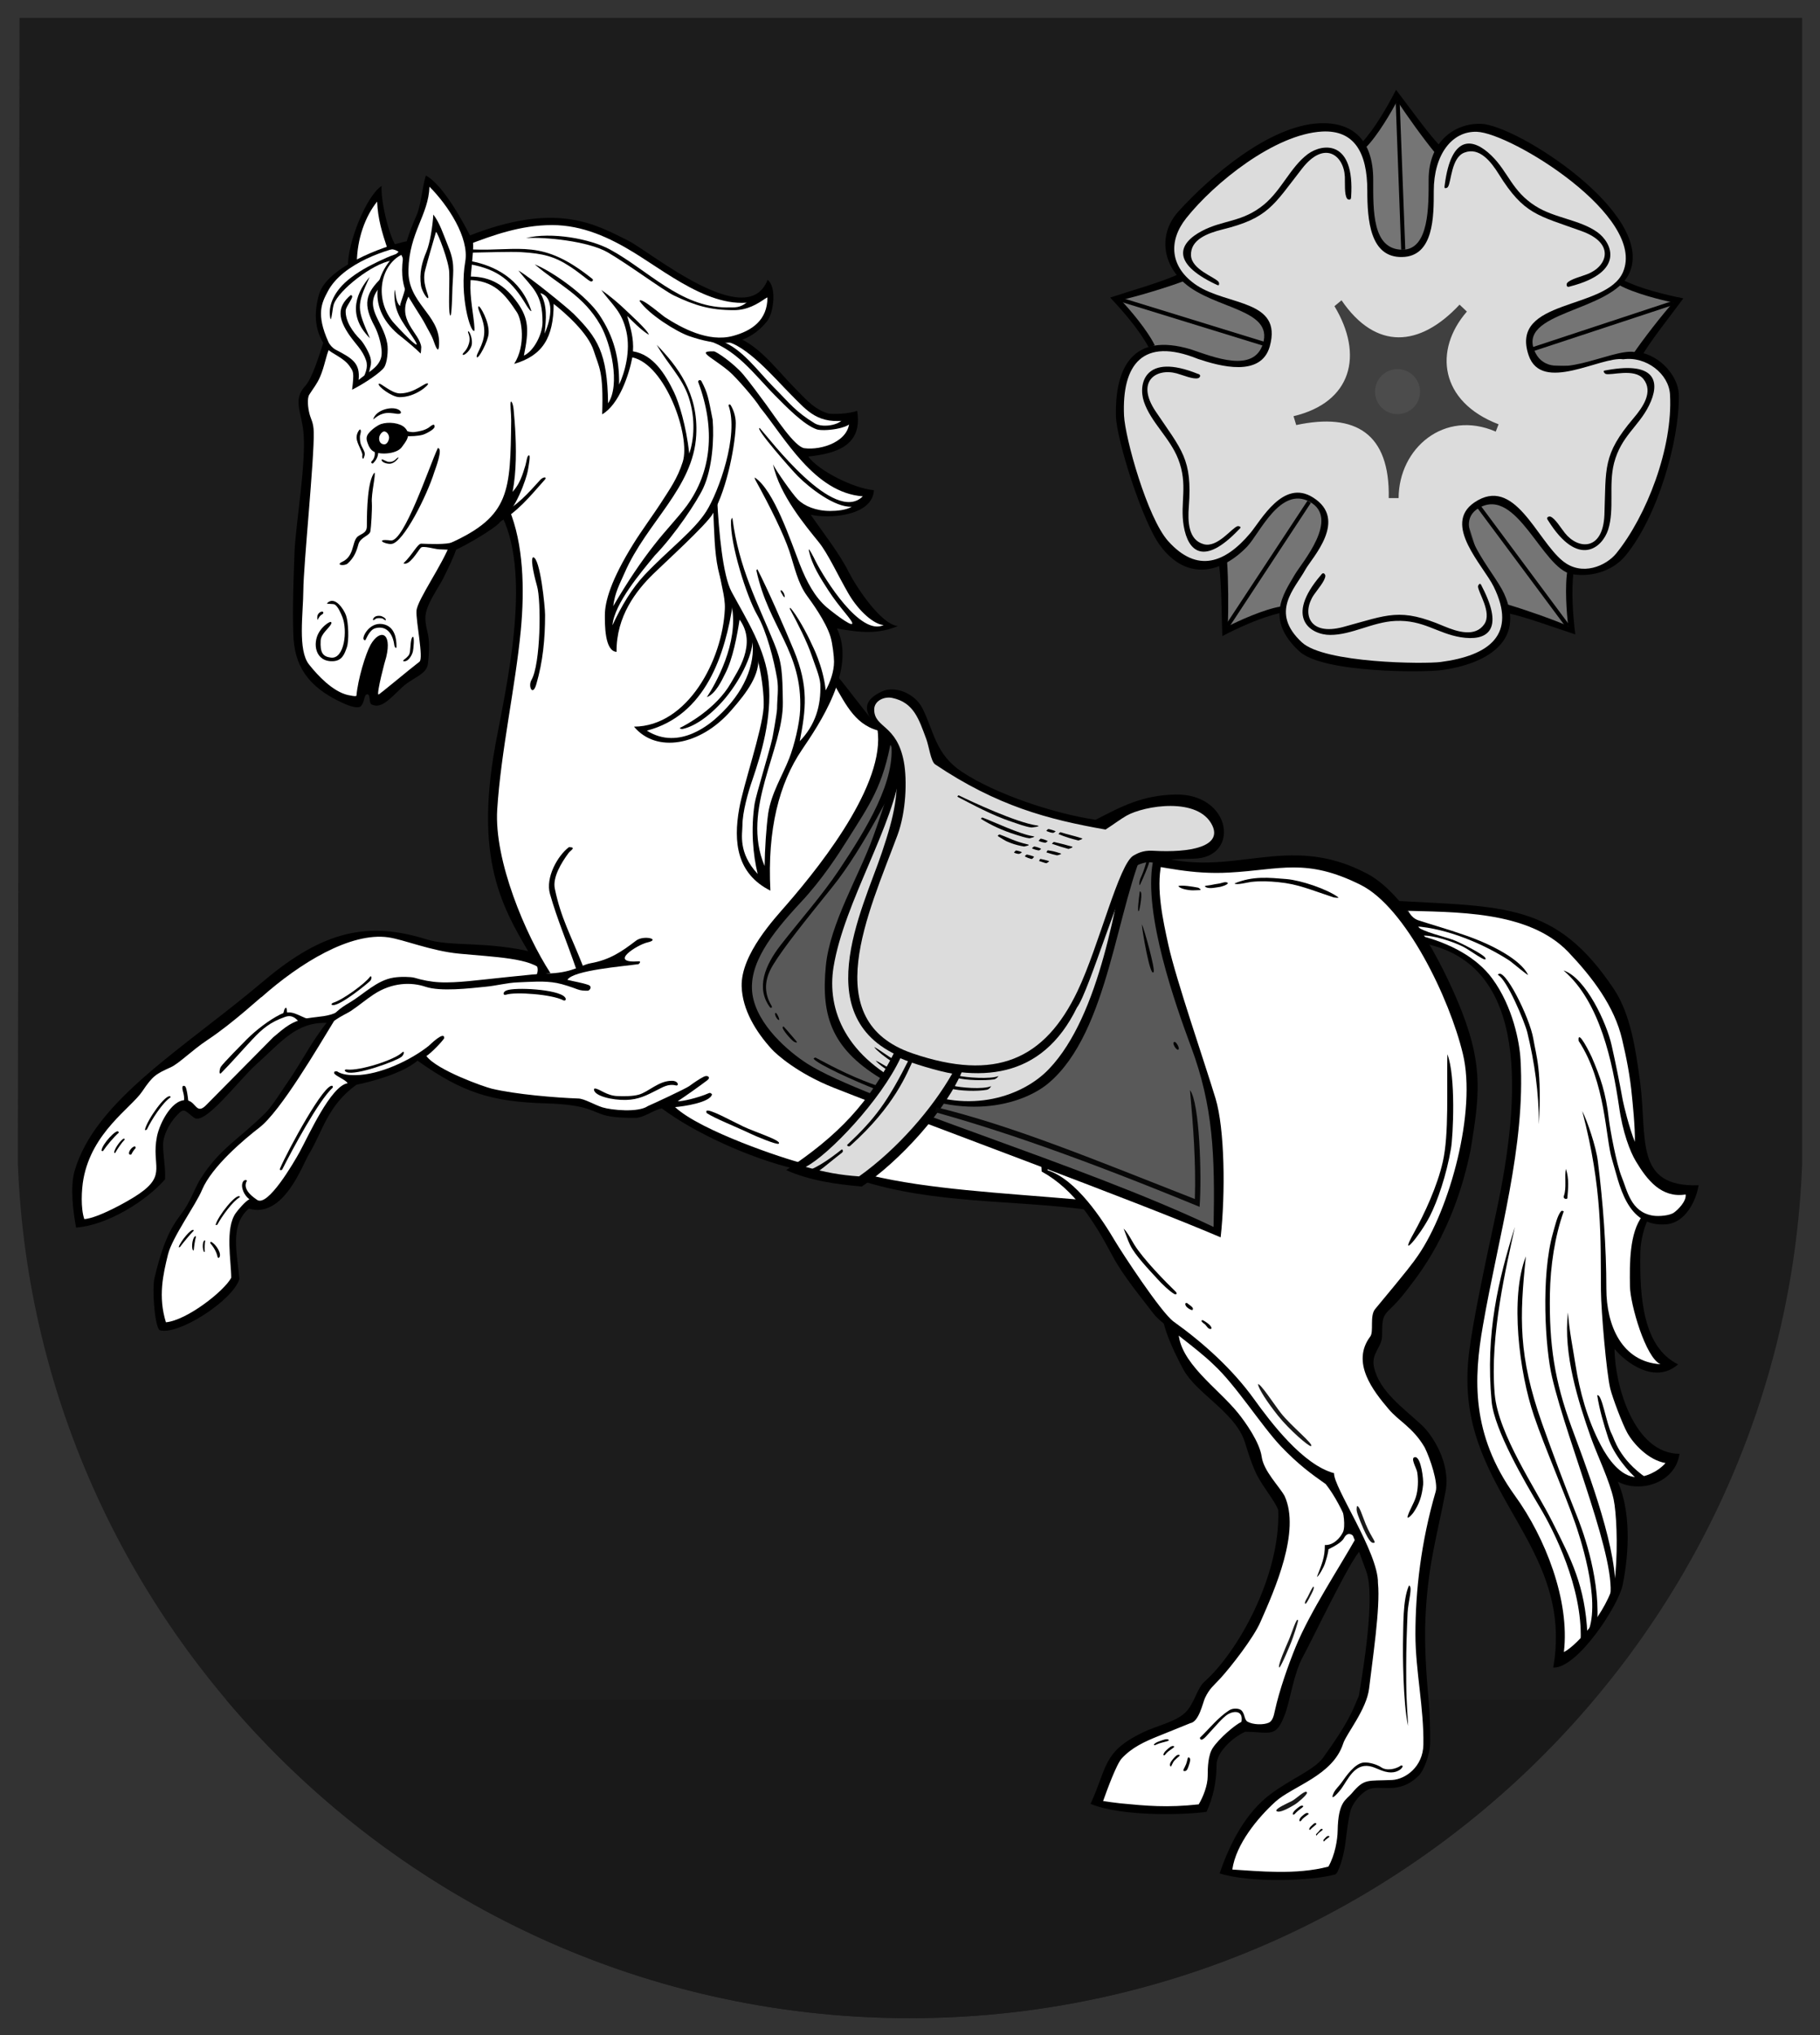<?xml version="1.0" encoding="UTF-8"?>
<svg xmlns="http://www.w3.org/2000/svg" xmlns:xlink="http://www.w3.org/1999/xlink" width="1020pt" height="1140pt" viewBox="0 0 1020 1140" version="1.1">
<rect x="0" y="0" width="1020" height="1140" fill="#333333" stroke="none"/>
<g id="surface1">
<path style="fill-rule:nonzero;fill:rgb(11%,11%,11%);stroke-opacity:1;stroke-miterlimit:4;" d="M 10.934 10.005 L 1010 10.005 L 1010 651.957 C 1000.004 917.238 779.309 1130.529 510 1130.529 C 240.766 1130.529 19.996 916.953 10 651.672 Z M 10.934 10.005 " transform="matrix(1,0,0,1,0,0)"/>
<path style="fill-rule:nonzero;fill:rgb(10%,10%,10%);stroke-opacity:1;stroke-miterlimit:4;" d="M 893.289 952.117 L 126.711 952.117 M 893.289 952.117 C 801.387 1061.063 663.602 1130.529 509.93 1130.529 C 356.324 1130.529 218.613 1061.063 126.711 952.117 Z M 893.289 952.117 " transform="matrix(1,0,0,1,0,0)"/>
<path style=" stroke:none;fill-rule:nonzero;fill:rgb(100%,100%,100%);fill-opacity:1;" d="M 213.223 115.949 L 211.711 108.543 L 203.945 119.902 L 198.695 137.152 L 197.762 147.574 L 182.371 161.16 L 177.84 172.945 L 180.07 186.461 L 183.234 193.934 L 174.316 215.5 L 169.789 222.039 L 173.023 247.055 L 166.121 345.527 L 168.707 370.684 L 177.77 381.535 L 195.172 393.254 L 201.211 392.82 L 204.664 383.262 L 209.051 384.125 L 209.48 392.82 L 237.238 373.27 L 238.535 362.059 L 235.516 342.074 L 253.707 305.707 L 272.332 296.145 L 281.898 285.723 L 288.371 301.75 L 291.461 329.93 L 287.938 374.637 L 278.445 427.035 L 275.426 465.203 L 285.781 507.25 L 301.816 537.152 L 257.59 531.113 L 248.098 530.684 L 219.406 523.711 L 201.211 522.848 L 173.023 534.562 L 81.48 604.359 L 52.426 636.488 L 43.367 656.828 L 43.367 681.555 L 46.387 685.438 L 66.738 677.672 L 86.73 665.094 L 89.75 655.965 L 90.18 635.625 L 97.156 622.184 L 104.922 619.094 L 112.328 624.34 L 158.281 578.77 L 173.887 571.438 L 185.609 569.711 L 166.551 601.77 L 150.082 624.629 L 128.652 643.387 L 114.773 658.984 L 106.219 676.379 L 94.926 694.133 L 88.887 718.859 L 88.887 737.477 L 90.613 743.945 L 102.336 740.926 L 127.504 723.602 L 131.816 715.336 L 130.094 685.867 L 141.383 671.996 L 147.422 675.445 L 163.027 662.508 L 187.766 614.781 L 200.348 603.926 L 213.367 601.77 L 228.105 596.164 L 235.082 591.777 L 251.117 602.633 L 271.902 611.328 L 298.582 614.781 L 325.262 616.719 L 342.445 624.125 L 358.484 623.836 L 372.434 618.156 L 379.266 624.555 L 401.414 636.27 L 421.551 644.68 L 441.109 651.223 L 500.578 663.586 L 547.754 669.551 L 608.016 674.008 L 637.426 720.297 L 656.34 743.441 L 666.336 768.238 L 689.059 789.227 L 700.926 806.621 L 706.895 825.598 L 720.27 846.801 L 713.652 884.68 L 699.344 915.875 L 684.387 935.355 L 674.676 946.426 L 667.488 962.668 L 634.047 976.469 L 624.34 984.664 L 615.422 1009.891 L 629.59 1013.629 L 674.535 1013.27 L 679.352 996.523 L 680.863 981.645 L 697.617 966.406 L 712.07 968.273 L 719.191 958.285 L 726.598 928.887 L 762.48 862.328 L 770.246 885.758 L 766.797 936.434 L 763.344 953.395 L 745.582 984.59 L 732.137 996.309 L 709.984 1009.75 L 696.105 1025.777 L 689.203 1040.941 L 687.406 1048.348 L 700.422 1051.367 L 746.875 1048.777 L 751.191 1034.473 L 754.211 1011.473 L 766.797 999.758 L 783.695 998.465 L 794.121 993.289 L 799.371 983.73 L 798.941 945.129 L 796.281 904.809 L 800.668 864.051 L 808.863 829.406 L 797.574 801.23 L 773.34 780.387 L 767.227 760.477 L 774.633 733.164 L 804.98 693.27 L 819.723 655.102 L 826.266 611.328 L 821.016 579.633 L 802.75 538.23 L 794.984 525.219 L 810.59 530.18 L 828.566 541.391 L 840.504 558.285 L 848.848 584.809 L 849.855 616.793 L 845.754 656.398 L 831.445 724.68 L 824.902 766.945 L 826.266 792.965 L 841.512 832.496 L 862.293 866.496 L 872.074 894.742 L 875.383 921.051 L 873.367 930.828 L 888.688 919.758 L 904.648 895.391 L 909.539 871.672 L 908.176 842.418 L 901.344 820.926 L 912.562 829.766 L 927.16 828.762 L 938.594 817.332 L 924.57 812.586 L 912.059 796.988 L 903.211 770.469 L 901.125 746.027 L 909.973 758.031 L 921.98 765.293 L 931.328 766.875 L 934.926 764.215 L 921.406 745.742 L 915.438 704.844 L 922.125 681.051 L 933.629 684.07 L 942.547 679.184 L 949.594 666.605 L 936.219 666.172 L 920.973 652.805 L 917.309 613.055 L 907.742 564.898 L 877.828 528.094 L 850.07 513.359 L 820.156 508.113 L 782.402 507.684 L 757.734 487.773 L 726.887 482.523 L 693.949 485.184 L 671.371 486.047 L 639.73 479.938 L 524.383 432.93 L 497.344 406.406 L 485.91 403.242 L 476.488 392.391 L 468.219 381.465 L 469.73 366.801 L 464.48 344.664 L 474.043 350.773 L 487.492 352.496 L 496.191 351.637 L 498.926 350.559 L 481.738 336.973 L 468.867 312.605 L 445.855 282.703 L 458.871 287.449 L 467.07 287.449 L 477.281 286.012 L 484.832 281.121 L 486.27 276.164 L 468.867 270.988 L 453.551 259.414 L 446.07 251.367 L 455.418 254.098 L 468.004 250.648 L 475.77 244.535 L 479.223 235.41 L 467.5 233.254 L 457.578 231.098 L 442.402 216.793 L 425.434 199.469 L 411.121 190.34 L 423.273 185.164 L 430.25 177.332 L 431.543 168.273 L 430.25 160.871 L 422.414 167.844 L 408.535 167.844 L 392.641 161.879 L 357.117 140.098 L 334.391 128.168 L 310.23 123.352 L 292.035 125.938 L 261.906 134.133 L 254.141 119.254 L 244.863 106.676 L 239.254 100.711 L 237.383 112.93 L 234.797 122.273 L 228.469 140.098 L 219.551 137.512 L 215.449 125.938 Z M 213.223 115.949 "/>
<path style=" stroke:none;fill-rule:nonzero;fill:rgb(0%,0%,0%);fill-opacity:1;" d="M 895.23 907.684 L 889.836 914.582 C 897.891 896.398 884.301 857.727 882.859 853.414 C 876.75 835.949 865.746 810.934 859.707 793.109 C 851.438 768.957 846.113 726.766 855.176 703.766 C 851.578 737.977 850.859 759.543 864.234 797.348 C 870.203 814.098 876.82 831.852 883.582 848.742 C 885.883 854.492 896.453 881.16 895.23 907.684 Z M 895.23 907.684 "/>
<path style=" stroke:none;fill-rule:nonzero;fill:rgb(0%,0%,0%);fill-opacity:1;" d="M 902.062 896.254 L 905.297 889.426 C 905.512 863.406 887.246 817.258 880.777 799.504 C 871.211 773.414 868.191 753.359 868.621 724.969 C 868.91 709.012 871.355 692.625 876.391 678.535 C 875.309 678.176 875.238 678.105 874.734 678.68 C 872.723 681.195 871.645 686.227 870.348 690.684 C 863.516 714.762 865.961 755.086 869.844 771.473 C 878.836 809.785 907.238 875.84 902.062 896.254 Z M 902.062 896.254 "/>
<path style=" stroke:none;fill-rule:nonzero;fill:rgb(0%,0%,0%);fill-opacity:1;" d="M 655.047 974.742 C 654.254 973.594 651.523 974.816 650.012 975.32 C 647.137 976.254 645.984 977.617 647.137 977.617 C 647.641 977.547 649.078 976.684 650.875 976.254 C 653.105 975.605 655.406 975.246 655.047 974.742 Z M 655.047 974.742 "/>
<path style=" stroke:none;fill-rule:nonzero;fill:rgb(0%,0%,0%);fill-opacity:1;" d="M 657.992 978.266 C 656.844 977.477 654.973 979.199 653.75 980.352 C 651.883 982.004 651.594 983.73 652.672 983.227 C 653.105 983.012 653.535 982.004 654.973 980.926 C 656.844 979.559 658.496 978.625 657.992 978.266 Z M 657.992 978.266 "/>
<path style=" stroke:none;fill-rule:nonzero;fill:rgb(0%,0%,0%);fill-opacity:1;" d="M 661.086 983.152 C 659.863 982.508 658.641 983.945 657.562 985.168 C 655.91 987.105 655.191 988.543 656.051 989.551 C 656.41 989.98 657.059 987.395 658.281 986.102 C 660.008 984.305 661.66 983.441 661.086 983.152 Z M 661.086 983.152 "/>
<path style=" stroke:none;fill-rule:nonzero;fill:rgb(0%,0%,0%);fill-opacity:1;" d="M 663.461 992.066 C 665.113 992.426 665.543 990.918 666.121 989.406 C 666.984 986.965 667.629 984.664 666.047 984.449 C 665.543 984.375 665.402 986.531 664.754 988.184 C 663.82 990.484 662.668 991.852 663.461 992.066 Z M 663.461 992.066 "/>
<path style=" stroke:none;fill-rule:nonzero;fill:rgb(0%,0%,0%);fill-opacity:1;" d="M 789.16 966.836 L 789.16 966.836 C 786.211 953.973 786.211 924 786.285 920.98 C 786.57 910.988 785.996 896.324 789.664 888.133 C 791.895 888.777 789.16 897.402 788.871 903.371 C 788.441 913.215 788.082 923.352 788.082 933.484 C 788.082 939.309 788.082 945.273 788.297 951.098 C 788.371 953.324 788.656 957.996 789.16 966.836 Z M 789.16 966.836 "/>
<path style=" stroke:none;fill-rule:nonzero;fill:rgb(0%,0%,0%);fill-opacity:1;" d="M 793.188 816.254 C 789.953 816.254 793.98 822.508 794.266 824.734 C 794.984 828.977 794.77 834.797 793.477 838.68 C 792.398 842.129 790.094 845.652 789.016 849.031 C 788.082 851.977 791.461 848.312 792.035 847.449 C 795.418 842.633 796.926 837.961 797.574 831.637 C 797.863 828.832 796.422 816.324 793.188 816.254 Z M 793.188 816.254 "/>
<path style=" stroke:none;fill-rule:nonzero;fill:rgb(0%,0%,0%);fill-opacity:1;" d="M 298.797 312.176 C 296.855 313.109 300.234 325.758 300.953 328.203 C 303.398 336.469 303.039 372.121 297.789 381.031 C 295.848 384.555 298.582 390.379 300.594 383.188 C 304.262 370.539 305.484 358.105 305.484 344.445 C 305.484 340.062 302.75 312.391 298.797 312.176 Z M 298.797 312.176 "/>
<path style=" stroke:none;fill-rule:nonzero;fill:rgb(0%,0%,0%);fill-opacity:1;" d="M 420.758 167.414 L 429.461 166.836 C 424.281 170.504 418.746 173.738 411.266 173.738 C 397.961 173.738 389.477 171.148 377.609 165.473 C 371.57 162.523 352.156 148.078 340.504 141.32 C 329.43 134.996 305.34 132.695 294.77 133.344 C 309.008 129.82 330.652 133.703 341.801 139.738 C 362.941 151.168 381.207 172.012 407.094 172.227 C 411.48 172.012 414.789 173.379 420.758 167.414 Z M 420.758 167.414 "/>
<path style=" stroke:none;fill-rule:nonzero;fill:rgb(0%,0%,0%);fill-opacity:1;" d="M 262.336 137.078 L 262.41 132.266 C 311.883 112.641 333.672 125.652 352.012 134.781 C 364.523 141.031 418.746 186.316 430.18 156.773 C 435.43 160.582 433.629 175.461 429.82 180.062 C 417.02 195.59 401.199 193.434 386.168 188.258 C 379.266 185.887 363.59 176.18 358.41 168.562 C 359.059 166.191 370.781 176.469 372.793 177.762 C 381.926 183.656 396.957 191.922 410.762 188.184 C 421.406 185.309 430.105 179.344 430.105 166.621 C 404.867 177.906 377.25 155.051 355.246 141.465 C 341.727 133.199 326.625 126.082 309.367 126.082 C 291.605 126.082 275.57 132.047 262.336 137.078 Z M 262.336 137.078 "/>
<path style=" stroke:none;fill-rule:nonzero;fill:rgb(0%,0%,0%);fill-opacity:1;" d="M 218.184 258.77 C 221.418 258.84 222.141 256.254 223.359 256.254 C 223.578 256.254 221.348 259.773 218.254 259.773 C 215.738 259.773 213.508 258.48 213.941 257.402 C 214.156 256.898 216.457 258.77 218.184 258.77 Z M 218.184 258.77 "/>
<path style=" stroke:none;fill-rule:nonzero;fill:rgb(0%,0%,0%);fill-opacity:1;" d="M 227.246 244.25 L 227.027 241.16 C 228.395 241.66 230.336 242.238 232.352 242.02 C 235.227 241.59 237.672 241.16 240.117 239.648 C 241.34 238.785 243.785 236.488 243.496 239.219 C 243.352 240.656 238.32 243.172 236.953 243.531 C 234.438 244.25 229.977 244.535 227.246 244.25 Z M 227.246 244.25 "/>
<path style=" stroke:none;fill-rule:nonzero;fill:rgb(0%,0%,0%);fill-opacity:1;" d="M 224.082 220.387 C 232.637 220.387 238.605 213.629 239.902 214.922 C 240.477 215.57 232.781 222.613 223.863 222.469 C 219.621 222.469 211.352 216.219 212.285 214.996 C 213.078 214.062 219.191 220.312 224.082 220.387 Z M 224.082 220.387 "/>
<path style=" stroke:none;fill-rule:nonzero;fill:rgb(0%,0%,0%);fill-opacity:1;" d="M 181.438 191.203 L 184.527 195.371 C 182.73 199.039 181.941 205.293 179.281 211.328 C 177.699 214.996 175.684 217.367 173.312 221.105 C 172.016 223.262 172.59 228.508 173.453 231.816 C 174.316 235.121 175.754 236.703 175.828 242.164 C 176.188 256.828 170.074 316.344 170.004 330.789 C 169.93 343.656 166.766 364.141 173.168 372.191 C 178.129 378.516 186.469 387.285 194.812 389.301 C 195.387 389.371 199.703 390.449 199.773 389.66 C 200.566 380.531 204.879 366.227 207.684 361.195 C 212.789 352.211 219.836 353.934 216.457 368.094 C 215.738 370.109 210.992 388.363 212.07 389.082 C 212.43 389.301 229.043 375.281 235.082 370.684 C 237.527 368.812 232.996 347.969 233.43 342.074 C 233.934 335.895 248.172 316.129 252.414 304.195 C 285.926 289.102 285.996 275.086 286.5 235.48 C 286.5 231.312 285.707 225.848 286.355 224.984 C 286.645 224.625 287.578 226.207 287.867 229.586 C 289.375 245.184 291.676 279.398 280.027 292.695 C 276.719 296.504 260.539 305.777 255.648 307.863 C 253.562 313.684 251.047 318.57 248.531 323.746 C 245.652 329.57 238.32 339.055 238.391 346.246 C 238.535 354.438 241.844 354.797 239.828 371.832 C 239.109 377.941 230.984 379.668 225.375 384.988 C 218.543 391.457 213.652 397.277 208.262 394.617 C 206.605 393.828 207.758 388.941 205.887 388.941 C 203.875 388.941 204.52 393.035 202.363 395.48 C 200.852 397.133 196.395 395.77 192.008 393.754 C 171.801 384.555 164.969 372.191 164.395 355.59 C 163.82 340.133 164.609 321.949 165.043 309.66 C 165.617 293.988 171.871 258.625 170.004 241.52 C 168.852 230.738 164.105 223.766 170.938 216.359 C 175.035 211.977 179.062 198.535 181.438 191.203 Z M 181.438 191.203 "/>
<path style=" stroke:none;fill-rule:nonzero;fill:rgb(0%,0%,0%);fill-opacity:1;" d="M 213.438 237.566 C 211.711 238.211 209.266 239.938 207.898 241.301 C 205.816 243.387 204.809 244.824 205.887 247.773 C 206.461 249.211 206.75 250.574 208.332 252.156 C 211.207 255.102 222.141 254.672 225.16 250.504 C 227.172 247.629 230.984 243.746 226.887 239.578 C 224.082 236.848 217.754 236.129 213.438 237.566 Z M 213.438 237.566 "/>
<path style=" stroke:none;fill-rule:nonzero;fill:rgb(100%,100%,100%);fill-opacity:1;" d="M 215.379 241.66 C 214.012 241.734 212.574 243.746 212.504 245.254 C 212.359 247.055 213.078 248.707 215.164 248.922 C 216.961 249.066 217.895 246.766 218.039 245.398 C 218.184 243.816 217.031 241.879 215.379 241.66 Z M 215.379 241.66 "/>
<path style=" stroke:none;fill-rule:nonzero;fill:rgb(0%,0%,0%);fill-opacity:1;" d="M 199.988 147.145 L 195.027 149.227 C 194.598 136.648 205.098 109.91 213.867 104.16 C 213.367 112.355 217.535 130.609 221.852 137.797 L 217.105 139.234 C 214.156 130.324 211.785 122.777 211.352 112.93 C 204.664 121.266 200.133 133.773 199.988 147.145 Z M 199.988 147.145 "/>
<path style=" stroke:none;fill-rule:nonzero;fill:rgb(0%,0%,0%);fill-opacity:1;" d="M 265.859 185.309 C 266.293 181.43 263.703 169.855 263.633 161.301 C 263.559 151.312 266.219 137.438 264.711 134.422 C 259.75 124.645 248.457 103.586 238.68 98.336 C 236.879 103.586 235.875 115.086 233.574 120.332 C 229.617 129.316 221.707 147.863 227.316 163.027 C 228.754 166.836 236.305 177.617 238.246 181.5 C 239.613 184.23 241.699 187.465 242.777 190.34 C 243.785 193.145 246.086 200.188 246.086 191.777 C 246.086 175.965 228.395 169.785 228.898 151.168 C 229.402 130.109 240.117 120.547 240.691 104.59 C 250.977 114.871 263.055 133.125 260.754 146.496 C 257.445 165.254 263.633 186.746 265.859 185.309 Z M 265.859 185.309 "/>
<path style=" stroke:none;fill-rule:nonzero;fill:rgb(0%,0%,0%);fill-opacity:1;" d="M 242.848 120.188 C 242.488 126.371 241.051 136.074 238.965 141.031 C 236.52 146.855 234.867 152.895 235.945 160.082 C 236.305 162.738 239.684 168.418 240.043 166.695 C 240.262 165.039 236.305 158.426 238.32 151.168 C 240.117 144.266 242.418 136.648 244.359 129.891 C 245.367 130.395 251.621 146.496 251.766 152.605 C 251.91 156.344 251.695 163.098 251.695 166.621 C 251.695 168.777 251.551 175.176 252.27 176.613 C 253.203 178.77 253.492 162.598 253.562 160.941 C 254.066 150.809 255.004 147 250.832 137.078 C 248.602 131.617 246.371 124.645 242.848 120.188 Z M 242.848 120.188 "/>
<path style=" stroke:none;fill-rule:nonzero;fill:rgb(0%,0%,0%);fill-opacity:1;" d="M 228.324 137.582 L 228.969 134.922 C 213.867 137.871 183.164 150.02 178.848 164.754 C 174.676 179.129 178.129 188.473 183.305 195.23 C 185.535 198.105 192.801 200.188 196.25 205.578 C 197.977 208.238 198.551 208.383 197.328 218.301 C 204.664 214.637 213.438 208.527 215.234 205.867 C 217.031 203.352 217.68 196.09 217.031 192.426 C 214.66 179.129 202.652 172.086 213.438 160.152 L 214.156 155.336 C 204.664 164.395 203.297 170.504 209.984 182.867 C 212.07 186.746 214.875 195.59 213.582 200.332 C 211.926 206.227 206.031 208.527 200.996 212.84 C 201.93 203.277 197.402 200.762 187.98 195.805 C 186.398 194.941 184.746 193.145 184.027 191.492 C 176.977 175.895 180.43 169.496 183.594 163.457 C 192.008 147.07 218.398 139.164 228.324 137.582 Z M 228.324 137.582 "/>
<path style=" stroke:none;fill-rule:nonzero;fill:rgb(0%,0%,0%);fill-opacity:1;" d="M 217.824 139.523 C 223.145 139.523 225.664 142.039 226.309 147.359 C 227.605 140.602 229.043 138.375 227.965 135.785 C 226.383 136.145 217.754 138.156 217.824 139.523 Z M 217.824 139.523 "/>
<path style=" stroke:none;fill-rule:nonzero;fill:rgb(0%,0%,0%);fill-opacity:1;" d="M 227.246 160.082 L 229.328 165.328 C 221.777 179.414 235.297 186.461 236.09 194.438 C 236.09 194.797 235.875 198.176 235.73 198.031 C 233.215 195.516 228.324 191.348 225.016 188.762 C 204.594 173.09 209.844 152.031 224.223 140.387 L 226.023 142.254 C 213.727 147.43 209.195 166.477 220.055 180.133 C 221.996 182.508 239.613 201.195 231.344 188.902 C 225.375 179.848 220.27 174.602 221.133 162.379 C 221.777 162.957 221.492 168.777 224.152 171.438 C 224.512 168.992 227.027 163.531 227.246 160.082 Z M 227.246 160.082 "/>
<path style=" stroke:none;fill-rule:nonzero;fill:rgb(0%,0%,0%);fill-opacity:1;" d="M 207.18 155.121 C 200.781 162.598 193.59 175.82 207.324 189.48 C 200.207 172.945 199.488 171.582 207.18 155.121 Z M 207.18 155.121 "/>
<path style=" stroke:none;fill-rule:nonzero;fill:rgb(0%,0%,0%);fill-opacity:1;" d="M 219.336 145.992 L 225.305 141.535 C 220.988 141.969 211.926 146.496 208.262 148.363 C 202.434 151.238 195.676 155.695 191.719 159.938 C 186.184 165.902 183.738 172.586 185.25 178.84 C 185.969 178.84 186.328 172.371 187.117 170.289 C 189.922 162.523 208.621 147.719 219.336 145.992 Z M 219.336 145.992 "/>
<path style=" stroke:none;fill-rule:nonzero;fill:rgb(0%,0%,0%);fill-opacity:1;" d="M 206.391 210.109 L 202.867 213.414 C 204.734 209.246 206.461 205.797 205.168 201.914 C 203.227 196.09 199.344 192.855 195.82 187.754 C 189.707 178.84 188.484 172.086 196.539 165.328 C 199.488 165.473 193.805 171.293 193.734 174.023 C 193.52 179.992 197.762 186.027 201.859 190.125 C 203.875 192.137 206.75 197.387 207.539 200.117 C 208.043 201.84 208.117 203.926 207.539 205.578 C 207.398 206.012 206.535 210.109 206.391 210.109 Z M 206.391 210.109 "/>
<path style=" stroke:none;fill-rule:nonzero;fill:rgb(0%,0%,0%);fill-opacity:1;" d="M 254.281 307.43 L 253.781 303.691 C 250.617 305.203 239.758 304.699 236.09 304.555 C 234.004 304.484 231.055 310.953 226.094 315.551 C 229.402 317.133 233.934 309.012 235.801 306.855 C 236.953 305.488 243.855 307.645 246.086 307.719 C 249.32 307.789 251.695 308.223 254.281 307.43 Z M 254.281 307.43 "/>
<path style=" stroke:none;fill-rule:nonzero;fill:rgb(0%,0%,0%);fill-opacity:1;" d="M 231.344 356.738 C 230.121 357.168 230.051 362.992 229.762 365.078 C 229.473 366.801 229.113 367.16 227.531 368.672 C 227.102 369.031 224.512 370.684 227.027 370.395 C 228.828 370.25 230.91 367.234 231.414 364.859 C 231.703 363.855 232.422 356.379 231.344 356.738 Z M 231.344 356.738 "/>
<path style=" stroke:none;fill-rule:nonzero;fill:rgb(0%,0%,0%);fill-opacity:1;" d="M 177.914 347.324 C 177.555 344.879 178.199 343.945 178.922 343.297 C 179.207 343.008 180.645 342.148 181.078 342.867 C 181.508 343.512 180.789 344.016 180.43 344.23 C 179.422 344.734 178.992 345.453 177.914 347.324 Z M 177.914 347.324 "/>
<path style=" stroke:none;fill-rule:nonzero;fill:rgb(0%,0%,0%);fill-opacity:1;" d="M 183.234 337.977 C 187.691 333.305 192.871 341.645 193.949 344.805 C 195.316 348.762 195.676 358.895 194.383 362.633 C 193.016 366.586 191.648 370.18 186.543 370.395 C 176.547 370.754 175.109 360.332 178.777 354.223 C 180.07 351.996 182.516 349.551 184.672 348.543 C 185.465 348.113 186.039 348.617 185.609 349.48 C 184.527 351.852 179.926 354.941 179.711 358.824 C 179.352 365.578 180.863 367.809 185.465 368.383 C 193.086 369.316 194.883 353.074 191.863 345.598 C 191.145 343.801 189.348 339.414 187.406 338.555 C 186.613 338.195 183.164 338.41 183.234 337.977 Z M 183.234 337.977 "/>
<path style=" stroke:none;fill-rule:nonzero;fill:rgb(0%,0%,0%);fill-opacity:1;" d="M 204.734 358.605 C 204.449 358.824 203.945 358.391 203.801 358.176 C 202.793 356.738 207.539 347.395 215.738 349.91 C 221.133 351.637 222.211 357.457 222.211 361.984 C 222.211 364.07 221.133 362.418 220.988 361.41 C 220.195 355.086 216.672 350.199 210.344 351.922 C 206.895 352.855 205.168 358.32 204.734 358.605 Z M 204.734 358.605 "/>
<path style=" stroke:none;fill-rule:nonzero;fill:rgb(0%,0%,0%);fill-opacity:1;" d="M 208.98 347.035 C 209.625 345.238 211.281 344.805 213.148 345.023 C 214.086 345.094 216.242 346.246 216.242 347.18 C 216.242 347.969 214.949 346.82 214.59 346.605 C 214.012 346.172 211.785 346.172 211.062 346.387 C 210.633 346.531 209.984 347.035 209.77 347.18 C 209.34 347.684 208.98 347.18 208.98 347.035 Z M 208.98 347.035 "/>
<path style=" stroke:none;fill-rule:nonzero;fill:rgb(0%,0%,0%);fill-opacity:1;" d="M 245.367 251.008 C 240.402 261.645 226.453 303.766 218.977 302.758 C 209.625 301.609 215.809 305.059 219.406 304.699 C 226.023 304.125 239.254 277.746 243.426 264.375 C 243.93 262.867 248.531 251.008 245.367 251.008 Z M 245.367 251.008 "/>
<path style=" stroke:none;fill-rule:nonzero;fill:rgb(0%,0%,0%);fill-opacity:1;" d="M 209.844 264.734 C 206.031 269.262 205.598 285.148 205.598 294.781 C 205.598 299.094 201.715 299.02 199.988 301.031 C 197.258 304.266 198.406 311.598 191.863 314.691 C 187.691 316.629 193.16 317.207 194.883 315.625 C 198.406 312.391 199.773 309.012 200.852 304.914 C 202.004 300.746 207.254 300.242 207.613 297.438 C 207.973 295.281 208.621 285.508 208.402 281.625 C 207.973 276.449 210.777 265.598 209.844 264.734 Z M 209.844 264.734 "/>
<path style=" stroke:none;fill-rule:nonzero;fill:rgb(0%,0%,0%);fill-opacity:1;" d="M 209.121 234.977 C 211.281 233.254 212.719 232.316 214.445 231.816 C 217.395 230.879 219.621 231.457 222.641 231.816 C 225.52 232.102 225.086 230.305 223.145 229.371 C 219.262 227.504 210.633 229.586 209.121 234.977 Z M 209.121 234.977 "/>
<path style=" stroke:none;fill-rule:nonzero;fill:rgb(0%,0%,0%);fill-opacity:1;" d="M 212 252.945 L 209.844 252.301 C 210.418 254.672 209.914 256.828 208.188 258.555 C 207.758 259.055 208.547 260.062 209.121 259.488 C 210.992 257.617 212 255.605 212 252.945 Z M 212 252.945 "/>
<path style=" stroke:none;fill-rule:nonzero;fill:rgb(0%,0%,0%);fill-opacity:1;" d="M 201.859 240.582 C 202.793 241.445 201.715 243.316 201.715 244.68 C 201.715 248.418 202.219 248.992 203.73 252.012 C 204.953 254.457 204.305 254.961 203.875 256.469 C 203.586 257.477 202.793 256.828 203.082 254.961 C 203.371 253.449 199.988 248.418 199.848 245.398 C 199.703 242.668 201.57 240.297 201.859 240.582 Z M 201.859 240.582 "/>
<path style=" stroke:none;fill-rule:nonzero;fill:rgb(0%,0%,0%);fill-opacity:1;" d="M 285.852 276.883 L 280.387 291.688 C 289.016 286.516 295.129 267.465 295.777 263.871 C 296.281 260.852 297.359 255.246 296.566 255.102 C 295.344 254.816 295.059 258.84 294.48 260.637 C 292.973 265.453 291.391 271.852 285.852 276.883 Z M 285.852 276.883 "/>
<path style=" stroke:none;fill-rule:nonzero;fill:rgb(0%,0%,0%);fill-opacity:1;" d="M 280.316 287.809 L 278.66 293.199 C 290.168 286.73 296.781 278.32 305.414 268.617 C 306.707 267.18 304.621 266.891 302.824 268.762 C 296.422 275.805 289.305 284.07 280.316 287.809 Z M 280.316 287.809 "/>
<path style=" stroke:none;fill-rule:nonzero;fill:rgb(0%,0%,0%);fill-opacity:1;" d="M 271.398 186.387 C 271.758 178.84 266.867 172.66 268.234 171.582 C 268.953 171.078 274.348 180.207 273.844 186.82 C 273.555 191.277 268.02 201.555 267.227 200.043 C 266.438 198.605 271.109 193.504 271.398 186.387 Z M 271.398 186.387 "/>
<path style=" stroke:none;fill-rule:nonzero;fill:rgb(0%,0%,0%);fill-opacity:1;" d="M 262.77 192.57 C 264.137 188.043 261.547 185.957 262.48 185.598 C 263.055 185.383 265.215 190.199 264.277 193.574 C 263.199 197.168 259.461 199.613 259.316 198.605 C 259.102 197.672 261.547 196.809 262.77 192.57 Z M 262.77 192.57 "/>
<path style=" stroke:none;fill-rule:nonzero;fill:rgb(0%,0%,0%);fill-opacity:1;" d="M 263.414 141.535 L 264.496 139.738 C 291.82 140.816 303.613 133.414 332.02 156.27 C 332.809 156.988 331.805 158.141 330.727 157.492 C 328.926 156.559 325.262 153.109 319.434 149.301 C 310.805 143.621 304.262 141.969 292.18 141.25 C 286.355 140.891 271.828 141.391 263.414 141.535 Z M 263.414 141.535 "/>
<path style=" stroke:none;fill-rule:nonzero;fill:rgb(0%,0%,0%);fill-opacity:1;" d="M 264.277 146.352 L 263.199 148.004 C 279.309 150.879 287.004 157.422 295.344 171.508 C 295.344 171.508 297.934 175.461 297.719 173.953 C 291.895 155.91 276.863 148.797 264.277 146.352 Z M 264.277 146.352 "/>
<path style=" stroke:none;fill-rule:nonzero;fill:rgb(0%,0%,0%);fill-opacity:1;" d="M 263.344 154.906 L 262.625 156.848 C 276.793 157.062 282.902 164.609 289.664 174.887 C 292.469 179.129 294.84 193.434 288.152 203.855 C 304.117 199.184 310.23 189.121 310.301 170.215 C 317.133 175.605 329.645 186.676 332.738 196.449 C 335.758 206.012 338.277 207.664 337.484 232.102 C 346.906 226.641 352.516 210.035 354.383 200.188 C 372.938 204.215 387.176 244.32 382.645 258.695 C 379.695 268.113 375.168 274.293 369.918 282.488 C 367.258 286.656 359.059 298.016 355.031 304.555 C 342.16 325.258 338.996 337.258 338.996 344.59 C 338.996 349.406 338.777 364.789 345.539 365.148 C 345.324 345.168 356.684 330.719 366.035 321.59 C 371.645 316.055 396.02 293.918 399.473 287.809 C 407.812 273.215 412.344 247.629 412.344 236.988 C 412.344 232.965 410.836 229.082 409.469 226.926 C 409.035 226.207 408.172 226.711 408.316 227.145 C 414.215 243.746 402.781 275.445 395.875 286.371 C 388.902 297.438 374.734 307.789 361.289 322.02 C 354.168 329.57 348.344 339.344 343.238 350.27 C 344.316 337.977 359.562 320.223 366.969 311.168 C 378.332 299.453 390.629 280.906 394.152 273.359 C 399.258 262.289 400.262 245.688 399.402 235.121 C 396.957 222.758 396.668 220.242 393.145 213.559 C 392.496 212.336 390.988 213.055 391.348 214.133 C 401.27 240.727 398.539 264.445 385.02 283.137 C 379.77 290.25 373.082 296.938 366.465 305.488 C 359.348 314.547 351.938 325.473 343.668 339.559 C 344.746 331.582 347.121 327.629 350.07 320.871 C 362.438 292.48 388.613 273.289 390.195 243.746 C 391.488 220.098 379.48 205.004 368.047 193.145 C 374.375 204.285 382.215 211.328 385.953 222.469 C 390.051 234.906 388.828 246.477 386.312 254.098 C 384.441 237.996 380.559 225.707 377.754 219.738 C 372.793 209.461 366.035 198.605 354.742 196.809 C 355.246 189.191 353.305 183.656 351.508 176.973 C 353.879 179.344 359.273 184.949 363.66 187.539 C 363.23 185.094 352.297 175.32 350.07 173.164 C 347.77 170.863 341.367 165.328 336.98 162.453 C 343.523 171.293 348.488 174.383 351.074 185.812 C 353.449 196.594 350.215 208.598 346.977 215.426 C 347.121 200.262 343.957 188.473 335.902 176.398 C 329.215 166.336 311.02 152.75 299.66 148.078 C 313.18 159.723 326.914 165.254 336.551 182.219 C 342.375 192.496 347.77 215.5 340.793 225.922 C 340.359 197.457 334.895 189.262 321.449 175.75 C 317.996 172.371 297.141 155.336 290.527 151.527 C 298.508 161.59 304.117 164.395 304.047 180.637 C 303.973 187.395 299.086 196.738 293.617 199.184 C 296.566 184.805 296.281 178.555 290.094 169.711 C 283.262 160.008 275.281 154.906 263.344 154.906 Z M 263.344 154.906 "/>
<path style=" stroke:none;fill-rule:nonzero;fill:rgb(100%,100%,100%);fill-opacity:1;" d="M 305.195 186.891 C 306.133 178.625 306.852 171.008 302.824 164.176 C 310.52 166.477 309.297 177.836 305.195 186.891 Z M 305.195 186.891 "/>
<path style=" stroke:none;fill-rule:nonzero;fill:rgb(0%,0%,0%);fill-opacity:1;" d="M 281.68 289.82 L 285.348 285.293 C 293.402 304.699 294.051 329.93 291.895 352.93 C 288.801 385.273 280.746 420.637 278.66 453.484 C 276.863 482.02 294.555 523.711 308.504 545.129 L 300.738 546.207 C 301.242 544.914 301.816 542.613 300.738 540.816 C 283.406 511.418 265.141 485.688 277.656 417.117 C 283.695 384.484 297.934 324.176 281.68 289.82 Z M 281.68 289.82 "/>
<path style=" stroke:none;fill-rule:nonzero;fill:rgb(0%,0%,0%);fill-opacity:1;" d="M 399.688 284.43 L 401.918 279.469 C 402.852 297.797 405.082 322.453 410.043 331.582 C 418.242 346.82 429.172 363.711 430.824 382.184 C 432.625 402.598 426.656 422.289 421.621 437.027 C 419.391 443.352 416.082 454.852 416.082 462.469 C 416.082 467.07 413.496 477.637 424.641 489.57 C 421.98 478.715 420.758 464.555 422.914 450.25 C 423.777 445.004 430.969 421.859 432.84 413.594 C 432.84 413.809 435.5 399.289 435.5 396.918 C 435.5 391.527 436.508 385.848 435.5 380.027 C 433.773 369.891 429.676 353.648 424.355 344.445 C 418.387 334.098 409.109 304.484 409.684 291.688 C 409.684 290.969 410.402 289.676 410.477 290.324 C 414.141 318.426 424.496 337.332 433.918 360.477 C 438.234 371.113 438.52 376.359 438.734 393.395 C 439.168 419.703 415.004 453.414 428.523 485.113 C 428.598 476.344 429.461 463.117 430.539 455.57 C 432.266 444.355 438.375 434.797 442.258 424.949 C 445.137 417.691 448.086 405.473 448.445 397.707 C 449.809 364.715 430.824 351.707 423.922 319.578 C 423.852 319.145 424.426 319.219 424.426 318.785 C 430.18 329.93 439.312 350.773 444.848 364.141 C 453.406 384.77 451.609 397.422 448.227 415.176 C 456.859 406.262 460.238 395.41 459.734 383.188 C 459.52 379.02 456.426 371.762 455.059 367.594 C 452.328 359.469 447.078 349.262 443.051 341.789 C 442.836 341.43 442.477 340.996 442.836 340.422 C 446.43 344.16 452.473 355.301 454.773 360.547 C 455.203 361.555 461.246 372.766 462.754 386.711 C 465.27 382.254 467.43 376.145 467.43 370.609 C 467.43 367.809 466.566 360.262 465.414 356.594 C 462.754 347.969 454.629 336.973 452.328 333.809 C 447.008 326.551 445.281 317.422 442.332 308.582 C 439.023 298.875 431.688 283.996 423.562 269.262 C 423.273 268.832 422.699 267.25 423.059 267.539 C 433.773 274.582 443.121 303.047 448.156 315.91 C 452.113 326.047 456.715 334.457 463.258 340.133 C 465.344 341.93 477.066 351.203 477.641 349.336 C 478.07 347.754 470.664 340.637 464.336 330.863 C 459.949 324.035 455.059 316.703 453.336 308.438 C 452.688 305.562 456.5 313.035 457 314.188 C 462.395 324.824 482.312 356.523 495.258 350.125 C 490.008 349.91 481.379 342.578 475.555 332.586 C 469.586 322.309 463.977 309.945 458.801 303.621 C 452.039 295.211 436.793 277.312 433.27 260.133 C 434.711 263.441 444.273 276.953 447.078 279.758 C 450.816 283.496 457.289 286.227 465.27 286.227 C 469.012 286.227 474.402 285.723 477.352 283.855 C 468.004 284.355 454.055 273.648 447.078 266.676 C 443.984 263.586 422.555 239.289 425.793 239.793 C 431.328 245.832 467.574 293.988 483.535 278.031 C 456.426 276.02 439.816 245.184 426.008 228.223 C 423.203 223.547 412.344 211.113 408.535 207.953 C 405.441 205.293 400.91 202.273 398.035 200.188 C 394.941 197.887 393.863 196.668 400.047 196.809 C 401.414 196.809 411.051 203.422 416.445 209.676 C 419.969 213.844 426.078 222.109 429.387 226.641 C 434.566 233.684 445.352 250.359 450.816 251.078 C 460.523 252.371 476.488 247.125 475.984 235.266 C 458.512 238.141 452.543 230.305 443.48 221.25 C 434.133 211.906 418.457 193.145 406.016 191.059 L 415.293 189.91 C 427.445 195.805 435.859 207.879 447.148 219.164 C 452.543 224.625 456.641 229.227 463.832 231.527 C 466.207 232.316 476.633 231.742 480.371 230.09 C 483.824 250.289 467.355 254.168 452.973 255.75 C 459.016 264.016 479.148 273.793 489.793 274.582 C 488.93 289.391 463.977 290.684 454.34 288.312 C 461.316 298.516 470.305 309.73 475.699 320.512 C 479.512 328.133 493.531 349.766 503.168 350.699 C 492.309 355.301 482.312 354.438 469.082 352.066 C 480.156 374.996 458.871 406.047 449.449 419.992 C 436.723 438.75 429.961 464.555 431.762 498.914 C 412.992 489.496 410.906 471.816 414.285 452.984 C 416.586 439.758 427.016 409.641 427.949 396.414 C 428.523 388.582 425.793 363.207 416.445 349.336 C 400.191 325.184 400.91 313.324 399.688 284.43 Z M 399.688 284.43 "/>
<path style=" stroke:none;fill-rule:nonzero;fill:rgb(0%,0%,0%);fill-opacity:1;" d="M 403.285 319.004 L 410.906 337.188 C 406.449 366.945 395.375 400.727 362.512 409.281 C 380.918 420.926 398.898 404.609 402.348 401.375 C 416.945 388.078 423.492 372.336 421.621 358.605 L 425 367.664 C 425.863 377.871 419.105 387.359 409.684 398.066 C 392.426 417.836 367.758 422.004 355.32 407.055 C 385.523 406.836 404.938 369.605 406.23 341.211 C 406.59 333.379 403.285 325.902 403.285 319.004 Z M 403.285 319.004 "/>
<path style=" stroke:none;fill-rule:nonzero;fill:rgb(0%,0%,0%);fill-opacity:1;" d="M 421.836 356.809 L 411.699 337.762 L 410.117 339.633 C 414.141 360.043 400.984 383.188 396.164 390.52 C 400.984 388.723 404.508 381.25 406.52 377.152 C 410.691 369.031 412.992 356.594 414.5 347.105 C 424.496 360.836 413.062 376.359 409.613 382.613 C 401.484 396.918 384.66 406.047 381.137 407.699 C 380.559 407.988 381.855 408.492 382.574 408.348 C 389.691 406.836 398.754 400.367 406.59 390.953 C 415.867 379.738 422.555 365.078 421.836 356.809 Z M 421.836 356.809 "/>
<path style=" stroke:none;fill-rule:nonzero;fill:rgb(0%,0%,0%);fill-opacity:1;" d="M 189.203 566.836 L 183.668 573.02 C 166.191 572.301 158.281 583.082 143.18 596.668 C 134.047 604.859 114.773 630.664 108.805 626.137 C 102.98 621.75 103.34 620.027 98.234 625.777 C 95.215 629.156 91.402 635.695 91.402 641.301 C 91.402 647.699 92.844 653.883 92.48 660.637 C 82.27 672.426 60.555 686.297 42.648 687.664 C 40.992 679.109 39.27 665.023 41.715 656.254 C 53.148 616.145 102.836 587.539 147.781 549.516 C 181.293 521.266 206.316 516.02 238.895 526.156 C 253.277 530.609 271.613 526.875 299.445 533.559 L 304.117 543.98 C 298.148 536.648 277.293 536.145 257.23 534.203 C 241.555 532.695 226.238 526.297 217.609 525.078 C 196.395 522.059 167.988 539.523 146.488 558.645 C 147.637 557.133 130.883 572.945 116.355 582.508 C 107.297 588.543 100.395 595.73 95.645 597.887 C 87.594 601.555 85.723 602.418 79.754 611.328 C 73.426 620.746 51.566 634.113 46.746 660.492 C 45.668 666.461 45.164 676.809 47.25 682.918 C 54.73 682.418 71.914 672.93 77.957 668.762 C 93.633 657.977 84.715 653.09 87.953 636.703 C 89.461 628.941 97.156 614.062 105.641 616.578 C 109.887 617.871 110.316 624.34 115.492 619.094 L 153.105 581.07 C 159.793 575.461 163.602 571.867 172.59 570.359 C 179.422 569.281 183.594 569.57 189.203 566.836 Z M 189.203 566.836 "/>
<path style=" stroke:none;fill-rule:nonzero;fill:rgb(0%,0%,0%);fill-opacity:1;" d="M 317.996 548.867 C 321.594 549.801 325.98 550.449 329.574 551.672 C 332.309 552.605 330.438 554.977 329.359 554.977 C 327.344 554.977 325.477 554.906 323.605 554.188 C 320.152 552.895 315.766 551.383 312.102 550.664 C 304.836 549.301 297.645 550.02 290.094 550.305 C 284.199 550.52 277.871 552.246 272.047 552.75 C 263.414 553.613 246.949 555.625 238.461 552.75 C 230.551 550.09 219.766 550.234 209.41 557.062 C 205.168 559.863 201.5 563.027 196.609 566.336 C 195.172 567.34 191.359 568.922 187.262 571.867 C 178.559 586.027 157.348 622.469 145.336 631.672 C 136.852 638.211 118.801 653.379 113.266 666.461 C 109.812 674.871 96.508 693.055 94.137 702.758 C 91.402 713.898 88.527 726.336 92.984 740.711 C 104.707 739.633 125.633 723.242 129.59 715.77 C 129.59 706.426 125.992 688.023 132.176 679.469 C 133.617 677.457 137.645 672.785 139.801 671.777 C 136.922 669.84 134.621 664.879 136.133 662.074 C 136.492 661.285 137.57 660.637 138.434 661.355 C 135.199 666.531 142.965 671.277 143.973 672.066 C 150.012 676.668 164.969 650.648 167.844 645.473 C 173.023 635.984 185.391 608.312 194.812 606.801 C 194.02 604.934 187.262 602.418 187.262 601.051 C 187.262 599.973 188.051 600.117 188.844 600.117 C 190.93 601.48 193.879 602.344 199.27 602.273 C 212.863 602.129 230.266 593.863 240.332 585.812 C 240.98 585.238 249.105 577.188 248.961 581.57 C 247.738 583.586 241.699 589.84 238.965 591.562 C 244.934 599.543 271.328 608.812 275.496 609.82 C 288.871 613.055 311.742 614.922 324.109 615.355 C 327.488 615.426 333.242 618.949 337.629 620.312 C 342.805 621.895 357.766 623.332 363.086 619.594 C 365.961 618.375 384.227 609.891 386.312 608.383 C 388.758 606.586 391.992 604.359 394.438 603.137 C 396.738 601.984 398.465 603.637 396.379 605.148 C 391.922 608.527 383.797 614.277 379.84 616.863 C 381.781 617.152 391.129 615.066 397.316 612.336 C 398.25 611.906 398.969 612.91 399.039 613.055 C 397.961 617.656 382.859 619.812 378.332 620.172 C 392.641 633.539 439.887 649.281 450.242 651.727 L 445.207 654.672 C 420.688 648.922 389.117 634.617 370.922 620.891 C 366.035 621.824 360.855 626.207 356.039 626.207 C 350.5 626.207 344.82 626.066 340 624.988 C 332.02 623.188 330.508 618.805 306.133 618.086 C 275.496 617.223 259.102 612.047 234.004 594.152 C 225.305 601.625 206.75 606.227 199.703 607.664 C 183.379 619.523 180.934 633.684 173.168 646.477 C 169.426 652.66 158.93 682.777 139.441 677.027 C 128.727 686.297 132.824 701.465 134.191 716.414 C 130.523 728.562 99.531 748.473 89.316 745.094 C 86.441 741.645 85.293 721.52 86.516 716.199 C 93.562 686.227 100.105 683.422 104.777 675.23 C 108.086 669.48 109.812 664.375 112.473 660.207 C 123.188 643.242 134.336 637.852 148.719 623.477 C 152.457 619.738 157.203 612.047 160.871 606.73 C 167.27 597.527 172.305 588.113 177.48 580.566 C 186.832 566.91 190.355 564.969 196.324 561.375 C 203.875 556.848 211.281 549.082 220.559 547.645 C 224.297 547 230.336 547.145 232.277 547.719 C 236.52 549.012 241.699 550.02 246.23 550.234 C 251.406 550.52 257.59 550.09 262.84 549.586 C 268.523 549.082 301.242 545.348 305.988 545.348 C 313.18 545.273 317.996 544.125 321.52 542.902 C 324.539 541.969 327.848 540.172 330.941 539.594 C 341.801 537.656 348.344 533.125 356.543 526.875 C 360.711 523.711 370.781 526.156 362.727 527.953 C 357.332 529.172 340.219 539.812 358.125 538.516 C 359.418 538.375 358.195 540.098 357.766 540.098 C 349.422 541.32 321.234 543.477 317.996 548.867 Z M 317.996 548.867 "/>
<path style=" stroke:none;fill-rule:nonzero;fill:rgb(0%,0%,0%);fill-opacity:1;" d="M 207.254 547.285 C 208.188 545.992 208.691 548.148 207.469 549.441 C 205.527 551.383 190.855 563.242 186.688 563.027 C 185.031 562.957 186.039 561.949 186.688 561.734 C 192.223 560.082 204.809 550.738 207.254 547.285 Z M 207.254 547.285 "/>
<path style=" stroke:none;fill-rule:nonzero;fill:rgb(0%,0%,0%);fill-opacity:1;" d="M 326.984 541.824 L 323.031 543.117 C 317.492 526.945 312.316 515.156 308.215 500.711 C 305.629 491.652 312.461 479.363 318.859 474.547 C 323.316 474.617 319.652 476.344 318.57 477.926 C 314.762 483.098 309.582 491.367 310.949 497.836 C 314.473 514.652 319.578 522.992 326.984 541.824 Z M 326.984 541.824 "/>
<path style=" stroke:none;fill-rule:nonzero;fill:rgb(0%,0%,0%);fill-opacity:1;" d="M 167.773 572.73 L 172.953 570.934 C 166.984 568.992 163.387 565.184 157.059 568.273 C 150.875 571.367 143.539 576.973 138.363 582.148 C 136.062 584.449 124.988 595.66 123.766 597.602 C 123.117 598.535 122.398 602.633 124.051 600.98 C 129.23 595.805 136.277 587.684 141.598 582.074 C 146.918 576.398 151.449 572.516 159.793 569.641 C 163.82 568.203 166.047 570.648 167.773 572.73 Z M 167.773 572.73 "/>
<path style=" stroke:none;fill-rule:nonzero;fill:rgb(0%,0%,0%);fill-opacity:1;" d="M 160.871 567.914 L 157.707 568.707 C 159.504 567.844 158.711 565.328 160.223 564.465 C 160.656 564.25 160.941 566.551 160.871 567.914 Z M 160.871 567.914 "/>
<path style=" stroke:none;fill-rule:nonzero;fill:rgb(0%,0%,0%);fill-opacity:1;" d="M 225.305 589.621 C 226.668 588.258 226.742 590.559 225.016 591.996 C 222.426 594.223 199.27 602.777 194.238 600.547 C 192.367 599.684 193.52 598.965 194.309 599.109 C 201.57 600.043 221.277 593.648 225.305 589.621 Z M 225.305 589.621 "/>
<path style=" stroke:none;fill-rule:nonzero;fill:rgb(0%,0%,0%);fill-opacity:1;" d="M 186.469 608.383 C 182.371 605.363 161.086 644.824 156.988 654.457 C 156.34 655.965 157.992 655.461 158.137 655.176 C 163.746 644.105 178.344 616.793 186.469 609.246 C 186.758 608.957 186.254 608.672 186.469 608.383 Z M 186.469 608.383 "/>
<path style=" stroke:none;fill-rule:nonzero;fill:rgb(0%,0%,0%);fill-opacity:1;" d="M 134.406 670.27 C 132.395 668.258 122.184 681.195 120.887 685.938 C 120.742 686.586 121.75 686.082 121.82 686.012 C 124.266 681.41 130.379 672.93 134.406 670.629 C 134.551 670.484 134.336 670.34 134.406 670.27 Z M 134.406 670.27 "/>
<path style=" stroke:none;fill-rule:nonzero;fill:rgb(0%,0%,0%);fill-opacity:1;" d="M 95.574 614.277 C 93.203 612.121 82.488 627.285 81.266 632.676 C 81.121 633.469 82.27 632.82 82.344 632.676 C 84.789 627.43 91.188 617.512 95.574 614.707 C 95.719 614.562 95.43 614.422 95.574 614.277 Z M 95.574 614.277 "/>
<path style=" stroke:none;fill-rule:nonzero;fill:rgb(0%,0%,0%);fill-opacity:1;" d="M 103.055 617.223 L 105.57 617.152 C 105.211 613.918 104.707 610.035 103.918 608.742 C 103.414 608.023 102.336 608.168 102.262 608.812 C 101.902 611.188 103.699 612.84 103.055 617.223 Z M 103.055 617.223 "/>
<path style=" stroke:none;fill-rule:nonzero;fill:rgb(0%,0%,0%);fill-opacity:1;" d="M 108.52 689.102 C 107.297 687.809 101.039 695.57 100.176 698.516 C 100.105 698.875 100.754 698.59 100.824 698.59 C 102.766 696 106.504 691.473 108.445 689.531 C 108.664 689.316 108.445 689.102 108.52 689.102 Z M 108.52 689.102 "/>
<path style=" stroke:none;fill-rule:nonzero;fill:rgb(0%,0%,0%);fill-opacity:1;" d="M 109.742 692.48 C 108.016 692.336 107.008 698.66 108.16 700.387 C 108.305 700.672 108.59 700.312 108.59 700.242 C 108.734 698.301 109.309 694.492 109.812 692.766 C 109.887 692.625 109.668 692.551 109.742 692.48 Z M 109.742 692.48 "/>
<path style=" stroke:none;fill-rule:nonzero;fill:rgb(0%,0%,0%);fill-opacity:1;" d="M 114.848 694.852 C 113.41 694.781 113.266 699.883 114.414 701.32 C 114.559 701.465 114.773 701.176 114.773 701.105 C 114.633 699.523 114.703 696.504 114.992 695.066 C 115.062 694.922 114.848 694.852 114.848 694.852 Z M 114.848 694.852 "/>
<path style=" stroke:none;fill-rule:nonzero;fill:rgb(0%,0%,0%);fill-opacity:1;" d="M 122.684 704.629 C 124.77 702.613 120.961 696.938 118.441 695.715 C 118.082 695.5 117.578 696.074 117.938 696.504 C 119.449 698.23 121.461 701.25 121.965 704.27 C 122.039 704.484 122.543 704.629 122.684 704.629 Z M 122.684 704.629 "/>
<path style=" stroke:none;fill-rule:nonzero;fill:rgb(0%,0%,0%);fill-opacity:1;" d="M 66.305 633.898 C 65.227 632.391 57.246 640.871 56.887 644.465 C 56.887 644.898 57.676 644.824 57.75 644.754 C 59.691 641.805 63.934 636.773 66.523 634.547 C 66.668 634.402 66.449 634.043 66.305 633.898 Z M 66.305 633.898 "/>
<path style=" stroke:none;fill-rule:nonzero;fill:rgb(0%,0%,0%);fill-opacity:1;" d="M 69.688 637.926 C 68.895 636.988 64.004 643.242 64.004 645.617 C 64.004 645.977 64.582 645.832 64.582 645.832 C 65.73 643.676 68.25 640.008 69.902 638.355 C 69.973 638.211 69.758 637.996 69.688 637.926 Z M 69.688 637.926 "/>
<path style=" stroke:none;fill-rule:nonzero;fill:rgb(0%,0%,0%);fill-opacity:1;" d="M 75.871 642.379 C 74.938 641.445 71.629 644.824 72.418 646.551 C 72.562 646.91 73.496 646.836 73.57 646.695 C 74.359 645.184 75.008 644.18 75.941 643.242 C 76.016 643.098 76.086 642.523 75.871 642.379 Z M 75.871 642.379 "/>
<path style=" stroke:none;fill-rule:nonzero;fill:rgb(0%,0%,0%);fill-opacity:1;" d="M 283.621 557.207 C 281.68 557.781 281.754 555.625 283.84 554.832 C 288.512 552.895 312.746 554.113 316.559 558.57 C 317.852 560.152 316.488 560.727 315.766 560.367 C 309.512 556.988 288.801 555.48 283.621 557.207 Z M 283.621 557.207 "/>
<path style=" stroke:none;fill-rule:nonzero;fill:rgb(0%,0%,0%);fill-opacity:1;" d="M 332.883 610.25 C 332.883 610.109 333.027 609.75 333.457 609.75 C 336.117 609.965 340.074 613.844 346.113 613.988 C 349.926 614.133 354.602 614.133 357.98 613.199 C 363.445 611.688 369.125 605.438 376.391 605.438 C 380.414 605.363 380.559 608.527 378.762 608.023 C 374.59 606.945 371.281 609.102 368.262 610.609 C 362.512 613.484 357.98 616 350.789 616.145 C 343.383 616.359 332.883 613.988 332.883 610.25 Z M 332.883 610.25 "/>
<path style=" stroke:none;fill-rule:nonzero;fill:rgb(0%,0%,0%);fill-opacity:1;" d="M 395.949 622.254 C 395.875 622.469 395.805 622.902 396.02 623.477 C 400.336 626.426 412.488 631.168 421.047 635.266 C 422.844 636.129 435.43 641.52 436.434 640.656 C 438.449 638.93 423.133 634.188 416.516 631.023 C 409.469 627.645 397.602 621.031 395.949 622.254 Z M 395.949 622.254 "/>
<path style=" stroke:none;fill-rule:nonzero;fill:rgb(0%,0%,0%);fill-opacity:1;" d="M 404.148 191.059 L 394.293 190.055 C 412.344 194.652 422.629 209.82 434.711 221.895 C 439.816 227 450.312 237.996 457.719 240.512 C 461.316 241.734 476.059 240.367 477.93 235.625 L 476.203 232.895 L 472.68 233.18 C 473.109 237.637 461.531 240.152 456.57 237.133 C 445.496 230.305 442.98 226.281 433.559 216.863 C 425.215 208.527 415.867 195.086 404.148 191.059 Z M 404.148 191.059 "/>
<path style=" stroke:none;fill-rule:nonzero;fill:rgb(0%,0%,0%);fill-opacity:1;" d="M 439.168 332.086 C 439.598 332.73 439.957 334.383 439.672 334.527 C 439.238 334.672 438.305 332.73 438.16 332.516 C 437.875 332.156 437.512 331.508 437.512 331.008 C 437.586 329.855 438.809 331.508 439.168 332.086 Z M 439.168 332.086 "/>
<path style=" stroke:none;fill-rule:nonzero;fill:rgb(0%,0%,0%);fill-opacity:1;" d="M 494.609 409.785 L 489.648 404.25 C 486.414 400.871 473.684 383.766 469.516 379.02 L 467.285 383.047 C 474.332 395.051 479.727 407.125 494.609 409.785 Z M 494.609 409.785 "/>
<path style=" stroke:none;fill-rule:nonzero;fill:rgb(0%,0%,0%);fill-opacity:1;" d="M 609.383 677.672 L 604.781 671.996 C 559.547 668.113 520.93 666.246 487.492 658.336 L 482.312 661.285 C 523.375 674.438 567.387 672.066 609.383 677.672 Z M 609.383 677.672 "/>
<path style=" stroke:none;fill-rule:nonzero;fill:rgb(0%,0%,0%);fill-opacity:1;" d="M 583.566 650.789 L 587.234 651.867 L 587.09 655.535 C 603.27 660.711 617.723 683.062 624.914 695.211 C 628.293 700.961 650.66 735.246 657.777 740.352 C 674.102 751.996 690.785 766.945 702.938 783.91 C 712.215 796.773 730.191 820.566 747.668 825.238 C 747.094 832.785 772.551 869.73 772.262 886.766 C 773.699 900.422 769.098 930.395 767.301 945.777 C 765.934 957.637 754.426 971.367 752.773 976.684 C 746.949 994.727 724.512 1000.477 714.73 1009.316 C 704.879 1018.301 692.656 1033.035 690.641 1047.27 C 705.098 1048.133 726.309 1050.43 744.504 1045.617 C 748.242 1039.004 749.609 1030.449 749.68 1025.418 C 749.969 1009.102 754.355 1008.383 757.59 1004.574 C 764.711 996.09 766.223 997.746 780.242 997.098 C 787.867 996.668 797.504 989.551 797.719 977.332 C 798.078 956.773 793.258 935.785 793.258 915.59 C 793.258 891.293 796.352 863.836 804.621 835.516 C 806.059 830.699 801.602 817.117 798.438 810.789 C 791.82 799.504 783.91 796.129 778.156 789.227 C 769.746 779.309 756.945 763.281 767.945 748.688 C 770.031 745.957 767.516 737.117 770.68 733.305 C 789.52 710.664 791.605 707.789 794.699 703.332 C 812.605 677.387 827.562 622.328 819.867 590.414 C 812.461 559.434 787.938 508.328 762.555 495.68 C 731.992 480.441 717.68 487.195 689.133 488.777 C 667.488 490 652.887 485.617 633.832 483.027 L 645.336 478.645 C 690.5 493.379 720.629 465.203 766.363 489.496 C 791.031 502.578 812.387 548.867 819.293 566.695 C 831.445 597.816 829 614.852 824.18 644.18 C 814.617 691.113 794.266 714.977 788.512 722.598 C 776.289 738.695 774.562 732.371 774.562 748.113 C 774.562 754.871 768.305 758.031 770.031 765.797 C 772.98 779.379 786.57 788.797 796.781 798.285 C 802.824 803.891 813.105 819.633 810.16 835.371 C 805.629 859.523 800.164 876.414 798.867 906.605 C 798.223 920.691 799.301 937.941 800.594 951.527 C 801.312 959.363 801.531 967.914 801.531 975.68 C 801.531 983.152 797.719 992.066 795.273 994.512 C 783.625 1006.227 773.051 999.039 766.293 1002.703 C 762.48 1004.789 757.879 1010.109 756.727 1014.852 C 755.648 1019.309 754.859 1025.488 753.996 1032.605 C 753.062 1039.938 750.039 1049.496 748.316 1050 C 735.012 1053.738 700.422 1054.816 683.523 1049.426 C 689.133 1033.035 697.977 1015.281 712.648 1004.574 C 724.082 996.164 736.594 991.348 741.484 984.664 C 756.152 964.32 757.949 958.355 761.547 950.02 C 763.918 935.715 770.895 894.242 765.719 880.297 C 760.469 865.992 753.277 844.359 742.992 831.348 C 734.797 825.598 727.605 820.352 717.895 810.215 C 706.82 798.5 692.512 775.715 680 764.285 C 670.723 755.156 650.73 741.43 646.703 736.18 C 639.008 726.047 629.66 714.977 623.547 703.621 C 613.48 684.719 602.336 666.461 583.781 656.254 C 583.711 654.312 583.566 652.73 583.566 650.789 Z M 583.566 650.789 "/>
<path style=" stroke:none;fill-rule:nonzero;fill:rgb(0%,0%,0%);fill-opacity:1;" d="M 651.883 739.633 L 660.438 745.309 C 660.438 763.062 682.516 777.438 693.949 791.672 C 697.832 796.488 706.031 807.914 707.109 816.109 C 708.262 824.09 716.746 832.355 719.91 837.961 C 729.043 857.727 714.301 890.719 706.32 908.762 C 702.508 917.457 689.996 933.559 683.953 940.172 C 680.145 944.34 677.914 945.707 675.324 951.168 C 674.102 953.754 672.016 964.465 667.125 965.258 C 661.66 967.414 654.902 970.289 649.363 972.445 C 641.312 975.68 634.48 978.84 628.797 984.879 C 625.777 987.969 620.383 1002.848 618.227 1008.887 C 618.227 1008.957 627.289 1010.18 627.793 1010.18 C 642.605 1011.617 654.254 1012.695 671.801 1010.754 C 674.316 1006.586 676.836 1000.117 676.836 994.941 C 676.836 989.98 677.051 983.152 679.711 979.129 C 683.234 973.809 692.082 966.262 695.746 964.539 C 696.898 958.211 691.793 958.211 688.27 960.223 C 685.25 961.949 680.504 967.844 677.984 970.43 C 676.98 971.438 673.023 976.758 672.449 973.449 C 678.129 967.988 682.516 962.238 688.773 958.141 C 691.145 956.559 694.523 957.062 695.605 957.996 C 697.762 959.863 697.188 963.316 699.199 964.465 C 702.293 966.191 707.973 966.336 710.992 965.039 C 713.008 964.25 713.871 961.445 714.445 958.5 C 716.961 946.855 722.141 932.336 726.168 922.488 C 734.219 902.793 750.977 877.566 760.469 860.602 L 762.695 868.293 C 757.59 871.887 734.438 920.547 730.266 927.953 C 725.086 937.152 723.004 952.75 720.199 960.152 C 715.09 973.738 712.359 970.289 697.906 970.07 C 690.93 973.164 681.797 981.43 681.797 988.688 C 681.797 998.32 679.785 1007.09 676.188 1014.922 C 665.977 1016.504 629.516 1018.016 611.18 1010.469 C 620.672 990.055 617.797 981.5 640.23 970.574 C 648.215 966.695 658.57 964.68 664.105 959.504 C 669.57 954.402 670.508 945.922 675.324 941.75 C 693.52 925.508 717.68 883.027 716.387 845.938 C 714.66 840.98 708.117 833.434 704.379 826.172 C 700.711 818.84 698.121 808.777 697.043 806.117 C 690.93 790.52 670.074 780.027 663.172 767.09 C 659.145 759.543 653.32 747.754 651.883 739.633 Z M 651.883 739.633 "/>
<path style=" stroke:none;fill-rule:nonzero;fill:rgb(0%,0%,0%);fill-opacity:1;" d="M 785.207 988.977 C 782.328 991.059 777.078 992.137 774.059 989.98 C 772.332 988.762 767.66 987.035 764.352 987.324 C 759.391 987.684 754.426 994.871 751.91 998.465 C 750.617 1000.332 748.387 1002.344 747.523 1004.215 C 744.719 1010.324 750.617 1003.641 751.98 1001.625 C 755.434 996.738 759.172 987.969 767.371 989.336 C 771.543 990.055 774.777 992.855 779.668 992.855 C 781.684 992.855 783.191 992.281 784.629 991.348 C 785.277 990.844 787.219 988.902 785.207 988.977 Z M 785.207 988.977 "/>
<path style=" stroke:none;fill-rule:nonzero;fill:rgb(0%,0%,0%);fill-opacity:1;" d="M 760.035 861.75 L 751.621 843.352 C 752.988 846.656 754.141 855.211 752.629 858.301 C 751.191 861.32 747.453 865.707 742.488 865.488 C 742.562 872.535 740.766 876.199 738.031 883.387 C 739.254 882.812 742.059 877.492 742.488 876.055 C 743.211 873.754 744.359 870.305 744.504 867.863 C 747.523 866.426 751.91 863.98 753.133 861.75 C 755.289 857.656 757.809 859.453 760.035 861.75 Z M 760.035 861.75 "/>
<path style=" stroke:none;fill-rule:nonzero;fill:rgb(10%,10%,10%);fill-opacity:1;" d="M 735.945 888.777 C 734.797 890.43 733.859 892.586 732.926 894.457 C 732.422 895.32 731.344 897.043 731.344 897.836 C 731.344 900.207 734.078 894.672 734.148 894.457 C 734.578 893.664 737.312 888.922 735.945 888.777 Z M 735.945 888.777 "/>
<path style=" stroke:none;fill-rule:nonzero;fill:rgb(10%,10%,10%);fill-opacity:1;" d="M 717.035 934.133 C 718.473 932.551 723.004 921.555 723.723 919.684 C 724.586 917.672 727.605 908.543 727.461 907.754 C 726.887 905.168 723.863 915.156 722.211 918.895 C 720.918 921.914 715.668 933.559 717.035 934.133 Z M 717.035 934.133 "/>
<path style=" stroke:none;fill-rule:nonzero;fill:rgb(10%,10%,10%);fill-opacity:1;" d="M 705.023 775.426 C 705.457 778.086 709.984 785.203 716.312 793.109 C 722.57 800.941 733.574 810.43 734.723 810.07 C 736.809 809.352 723.578 798.859 717.895 791.598 C 714.445 787.215 706.102 774.422 705.023 775.426 Z M 705.023 775.426 "/>
<path style=" stroke:none;fill-rule:nonzero;fill:rgb(10%,10%,10%);fill-opacity:1;" d="M 760.469 843.711 C 760.109 846.012 760.109 846.516 762.48 852.48 C 766.941 863.477 768.523 864.27 769.672 864.27 C 771.902 864.34 768.809 861.969 765.43 853.844 C 763.344 848.742 761.836 843.281 760.469 843.711 Z M 760.469 843.711 "/>
<path style=" stroke:none;fill-rule:nonzero;fill:rgb(10%,10%,10%);fill-opacity:1;" d="M 715.309 1014.422 C 717.035 1016.219 724.223 1011.688 725.59 1010.898 C 727.027 1010.109 732.855 1005.219 732.496 1004.141 C 731.848 1002.129 726.742 1007.449 724.008 1008.887 C 721.852 1010.035 714.805 1012.984 715.309 1014.422 Z M 715.309 1014.422 "/>
<path style=" stroke:none;fill-rule:nonzero;fill:rgb(0%,0%,0%);fill-opacity:1;" d="M 730.336 1011.688 C 729.188 1010.898 727.676 1012.48 726.383 1013.484 C 724.152 1015.355 724.152 1016.938 725.23 1016.434 C 725.664 1016.219 726.094 1015.5 727.461 1014.348 C 729.332 1012.84 730.84 1011.977 730.336 1011.688 Z M 730.336 1011.688 "/>
<path style=" stroke:none;fill-rule:nonzero;fill:rgb(0%,0%,0%);fill-opacity:1;" d="M 733.355 1015.859 C 732.207 1015.066 731.199 1016.145 729.906 1017.152 C 727.676 1019.02 728.035 1020.602 728.898 1020.172 C 729.332 1019.953 729.547 1019.164 730.914 1018.086 C 732.781 1016.578 733.859 1016.145 733.355 1015.859 Z M 733.355 1015.859 "/>
<path style=" stroke:none;fill-rule:nonzero;fill:rgb(0%,0%,0%);fill-opacity:1;" d="M 737.672 1021.465 C 736.738 1020.816 736.09 1021.824 735.082 1022.688 C 733.355 1024.125 733.574 1025.348 734.293 1024.988 C 734.578 1024.77 734.723 1024.41 735.875 1023.477 C 737.312 1022.254 738.102 1021.75 737.672 1021.465 Z M 737.672 1021.465 "/>
<path style=" stroke:none;fill-rule:nonzero;fill:rgb(0%,0%,0%);fill-opacity:1;" d="M 741.195 1024.699 C 740.262 1024.051 739.902 1025.059 739.039 1025.992 C 737.383 1027.719 737.383 1027.43 737.742 1028.223 C 737.887 1028.438 738.176 1027.504 739.324 1026.566 C 740.836 1025.348 741.629 1024.988 741.195 1024.699 Z M 741.195 1024.699 "/>
<path style=" stroke:none;fill-rule:nonzero;fill:rgb(0%,0%,0%);fill-opacity:1;" d="M 745.008 1028.652 C 744.145 1028.078 743.496 1028.797 742.777 1029.516 C 741.34 1030.953 741.629 1030.879 741.914 1031.527 C 742.059 1031.742 742.348 1030.953 743.352 1030.234 C 744.719 1029.227 745.367 1028.867 745.008 1028.652 Z M 745.008 1028.652 "/>
<path style=" stroke:none;fill-rule:nonzero;fill:rgb(0%,0%,0%);fill-opacity:1;" d="M 811.164 590.559 C 810.734 609.461 812.172 635.41 808.578 650.934 C 805.555 664.23 798.582 679.543 792.18 691.043 C 783.695 706.207 795.488 692.625 801.312 681.34 C 805.699 672.641 810.59 658.48 813.18 643.457 C 814.402 636.27 815.984 602.992 811.164 590.559 Z M 811.164 590.559 "/>
<path style=" stroke:none;fill-rule:nonzero;fill:rgb(0%,0%,0%);fill-opacity:1;" d="M 688.125 494.602 C 686.832 493.523 684.672 494.816 682.73 495.031 C 680 495.391 678.992 495.82 676.836 496.039 C 676.332 496.109 674.102 496.18 676.117 497.117 C 678.203 497.977 681.867 497.043 683.668 496.828 C 684.168 496.758 688.27 495.68 688.125 494.602 Z M 688.125 494.602 "/>
<path style=" stroke:none;fill-rule:nonzero;fill:rgb(0%,0%,0%);fill-opacity:1;" d="M 660.367 496.324 C 661.016 497.402 663.531 498.336 667.344 498.695 C 668.926 498.84 670.508 498.625 672.16 498.625 C 673.887 498.625 671.871 497.258 671.152 497.188 C 668.566 496.684 662.523 495.68 660.367 496.324 Z M 660.367 496.324 "/>
<path style=" stroke:none;fill-rule:nonzero;fill:rgb(0%,0%,0%);fill-opacity:1;" d="M 779.812 504.52 L 785.207 510.125 C 815.047 511.059 856.543 509.766 879.051 533.414 C 892.281 547.359 904.793 563.602 909.109 582.289 C 911.555 592.641 913.566 602.848 914.574 613.703 C 914.789 615.641 916.516 632.102 916.227 639.648 C 913.062 631.816 910.043 619.309 909.469 616.359 C 907.598 606.082 905.512 595.73 903.211 585.527 C 900.551 573.449 888.902 547.789 876.246 543.621 C 896.957 561.23 903.789 595.805 907.312 619.379 C 909.398 634.617 913.711 645.398 916.805 650.504 C 923.133 661.07 931.188 671.277 944.703 669.121 C 945.207 672.93 940.391 677.672 938.16 679.254 C 935.789 680.98 929.746 681.48 926.441 680.98 C 913.926 679.039 911.984 666.891 908.82 659.199 C 905.871 651.941 902.348 632.676 901.703 627.145 C 899.977 611.906 896.883 603.352 892.066 592.137 C 891.633 591.059 884.012 575.535 884.73 583.082 C 899.977 606.227 899.762 637.637 903.43 649.426 C 907.527 662.578 911.195 687.879 934.133 685.797 C 944.273 684.859 950.457 673.215 951.969 663.945 C 915.727 665.168 923.277 637.707 919.25 606.656 C 916.73 587.969 913.926 568.203 904.434 553.973 C 871.93 505.383 843.168 508.043 779.812 504.52 Z M 779.812 504.52 "/>
<path style=" stroke:none;fill-rule:nonzero;fill:rgb(0%,0%,0%);fill-opacity:1;" d="M 691.863 494.887 C 702.219 490.574 711.281 491.652 721.133 492.445 C 729.188 493.164 743.641 497.977 750.039 502.648 C 750.762 503.152 747.883 502.793 747.523 502.723 C 734.363 498.41 727.605 495.246 716.457 494.168 C 711.352 493.664 706.605 493.449 701.211 494.023 C 699.414 494.242 692.871 495.965 691.863 494.887 Z M 691.863 494.887 "/>
<path style=" stroke:none;fill-rule:nonzero;fill:rgb(0%,0%,0%);fill-opacity:1;" d="M 798.223 528.527 L 795.922 524.141 C 812.676 528.312 827.707 536.434 836.262 548.078 C 847.984 563.961 851.652 584.16 852.156 593.504 C 855.031 642.02 839.859 691.977 831.086 742.578 C 825.906 771.977 824.324 803.602 849.062 837.887 C 865.961 861.176 879.914 896.539 876.461 925.438 C 884.156 921.699 903.789 899.344 905.371 881.375 C 906.809 864.914 905.801 846.801 904.363 839.973 C 902.133 829.48 895.086 815.031 891.633 805.328 C 884.586 785.348 875.957 758.32 878.762 735.246 C 879.336 744.734 881.641 755.875 883.004 764.719 C 885.234 778.875 889.477 795.051 897.242 809.711 C 900.984 816.828 908.176 827.465 917.379 827.465 C 921.695 827.465 928.883 824.734 933.414 819.559 C 923.777 817.906 915.363 808.707 911.984 802.598 C 909.324 797.852 903.789 783.191 902.492 778.016 C 900.336 769.316 897.316 734.383 897.242 723.027 C 896.957 693.703 898.25 666.246 886.746 622.398 C 889.477 627.645 894.512 642.238 895.52 650.648 C 898.395 673.648 900.266 698.301 900.266 721.949 C 900.266 742.508 908.965 762.848 930.609 764.215 C 922.195 760.547 913.641 730.504 913.496 720.582 C 913.281 708.004 913.137 690.469 920.543 681.051 L 923.996 682.199 C 921.766 686.441 919.535 694.062 919.32 701.105 C 918.816 727.055 920.832 754.582 940.461 764.285 C 927.301 775.859 910.617 762.777 904.867 755.59 C 904.867 775.641 915.797 814.383 941.254 814.383 C 939.023 830.484 919.535 836.738 906.664 829.98 C 913.855 846.227 913.281 868.723 909.398 887.844 C 907.168 899.199 884.082 934.707 870.492 934.133 C 879.914 880.512 842.949 851.258 828.137 807.34 C 823.176 792.75 820.945 776.504 823.391 757.168 C 825.477 740.422 831.66 711.023 838.562 679.039 C 852.301 614.922 857.332 540.531 798.223 528.527 Z M 798.223 528.527 "/>
<path style=" stroke:none;fill-rule:nonzero;fill:rgb(0%,0%,0%);fill-opacity:1;" d="M 922.699 827.898 L 917.594 828.617 C 913.137 824.949 904.434 815.031 901.27 805.398 C 898.754 797.566 896.379 789.66 895.156 781.609 C 897.82 780.531 900.266 797.781 903.355 803.461 C 904.648 805.758 907.238 817.258 922.699 827.898 Z M 922.699 827.898 "/>
<path style=" stroke:none;fill-rule:nonzero;fill:rgb(0%,0%,0%);fill-opacity:1;" d="M 889.621 915.23 L 885.883 918.535 C 886.816 889.137 870.926 857.582 863.012 844.359 C 854.602 830.27 837.484 801.016 835.977 785.129 C 832.379 746.82 839.785 716.848 848.992 687.305 C 844.461 708.652 834.754 747.969 837.699 781.031 C 839.715 803.531 860.785 834.078 869.988 852.48 C 880.488 873.324 888.398 888.418 889.621 915.23 Z M 889.621 915.23 "/>
<path style=" stroke:none;fill-rule:nonzero;fill:rgb(0%,0%,0%);fill-opacity:1;" d="M 878.402 671.203 C 878.836 665.742 879.48 660.566 877.613 654.742 C 876.676 659.129 878.113 665.383 876.461 669.91 C 875.812 671.637 878.188 671.996 878.402 671.203 Z M 878.402 671.203 "/>
<path style=" stroke:none;fill-rule:nonzero;fill:rgb(0%,0%,0%);fill-opacity:1;" d="M 839.426 546.066 C 844.461 548.438 854.457 572.301 855.965 578.336 C 860.066 595.301 862.438 611.977 862.438 629.73 C 864.164 599.324 861 591.852 859.348 582.004 C 857.406 570.07 842.734 540.746 839.426 546.066 Z M 839.426 546.066 "/>
<path style=" stroke:none;fill-rule:nonzero;fill:rgb(0%,0%,0%);fill-opacity:1;" d="M 794.051 518.895 L 796.926 524.141 C 802.895 523.637 814.617 527.594 820.012 530.324 C 823.895 532.266 833.891 539.953 832.453 536.648 C 831.516 534.562 817.422 527.52 814.258 526.441 C 808.648 524.5 797.645 521.984 794.051 518.895 Z M 794.051 518.895 "/>
<path style=" stroke:none;fill-rule:nonzero;fill:rgb(0%,0%,0%);fill-opacity:1;" d="M 793.258 518.895 L 788.082 509.121 C 789.449 509.551 790.094 513.934 795.059 515.59 C 801.746 517.816 811.164 520.402 820.945 523.855 C 836.262 529.102 852.012 537.512 856.324 545.922 C 857.117 547.359 847.551 539.164 846.043 538.156 C 831.59 528.742 810.879 520.043 793.258 518.895 Z M 793.258 518.895 "/>
<path style=" stroke:none;fill-rule:nonzero;fill:rgb(0%,0%,0%);fill-opacity:1;" d="M 650.875 483.961 C 647.926 498.051 651.738 515.371 654.828 529.461 C 659.215 549.156 675.035 594.871 681.223 615.281 C 686.398 632.246 686.832 668.543 684.098 693.125 C 632.68 671.203 524.957 632.102 467.43 609.391 C 447.008 601.34 435.07 590.559 432.48 587.684 C 423.707 578.051 416.012 565.688 415.652 552.461 C 415.223 534.492 434.422 514.223 440.75 506.891 C 462.684 481.66 498.637 435.156 491.16 405.543 L 528.051 455.281 L 601.902 487.055 Z M 650.875 483.961 "/>
<path style=" stroke:none;fill-rule:nonzero;fill:rgb(35%,35%,35%);fill-opacity:1;" d="M 646.059 483.172 C 640.879 512.281 658.785 562.883 667.488 586.316 C 679.926 619.668 680.934 646.98 680.145 687.305 C 605.426 651.727 484.902 616.504 452.473 595.875 C 442.332 589.406 424.211 574.242 421.691 556.918 C 419.32 540.242 431.977 523.496 448.66 505.598 C 460.887 492.586 470.016 478.285 474.766 470.738 C 487.492 450.469 494.828 440.691 499.719 413.449 L 550.344 474.332 Z M 646.059 483.172 "/>
<path style=" stroke:none;fill-rule:nonzero;fill:rgb(0%,0%,0%);fill-opacity:1;" d="M 643.18 470.879 L 611.754 471.098 L 524.383 437.387 L 500.293 408.707 C 504.535 427.539 494.684 453.703 489.434 468.508 C 481.453 490.719 465.129 517.242 462.828 541.105 C 460.094 569.426 465.992 588.258 496.336 605.723 C 537.543 629.371 572.996 619.094 587.664 606.73 C 621.824 577.906 625.562 506.891 643.18 470.879 Z M 643.18 470.879 "/>
<path style=" stroke:none;fill-rule:nonzero;fill:rgb(86%,86%,86%);fill-opacity:1;" d="M 632.539 470.738 L 505.039 429.121 C 501.371 462.254 473.109 505.094 467.141 541.75 C 463.328 565.543 473.684 592.496 511.367 609.75 C 543.727 624.555 573.5 613.918 587.879 598.824 C 616.789 568.633 625.922 503.441 632.539 470.738 Z M 632.539 470.738 "/>
<path style=" stroke:none;fill-rule:nonzero;fill:rgb(0%,0%,0%);fill-opacity:1;" d="M 539.914 598.32 C 531 621.465 503.457 651.148 482.961 664.664 C 468.004 663.367 453.477 661.211 440.605 655.461 C 469.801 636.055 487.277 617.727 501.73 588.473 C 511.871 591.707 528.699 600.117 539.914 598.32 Z M 539.914 598.32 "/>
<path style=" stroke:none;fill-rule:nonzero;fill:rgb(86%,86%,86%);fill-opacity:1;" d="M 481.453 658.984 C 503.168 643.531 522.586 620.816 533.66 601.41 C 526.109 600.117 511.008 595.66 504.605 592.785 C 493.676 616.145 464.695 646.836 451.535 653.664 C 462.324 656.684 470.953 658.266 481.453 658.984 Z M 481.453 658.984 "/>
<path style=" stroke:none;fill-rule:nonzero;fill:rgb(0%,0%,0%);fill-opacity:1;" d="M 511.941 593.504 L 509.93 592.426 C 497.344 617.512 490.441 626.566 474.836 641.301 C 474.477 641.66 475.625 642.668 476.562 641.805 C 501.801 619.164 508.203 601.195 511.941 593.504 Z M 511.941 593.504 "/>
<path style=" stroke:none;fill-rule:nonzero;fill:rgb(0%,0%,0%);fill-opacity:1;" d="M 452.254 658.336 L 448.301 657.332 C 456.355 655.176 463.258 650.574 471.672 643.961 C 472.102 643.602 472.895 644.898 471.887 645.688 C 457.719 656.758 460.453 655.895 452.254 658.336 Z M 452.254 658.336 "/>
<path style=" stroke:none;fill-rule:nonzero;fill:rgb(0%,0%,0%);fill-opacity:1;" d="M 668.781 462.469 C 668.996 468.582 668.781 472.102 661.016 470.449 C 652.887 468.723 638.648 466.566 631.457 470.305 C 625.418 473.395 620.098 476.344 617.004 487.195 C 626.426 476.199 633.543 470.664 649.148 470.953 C 653.75 471.098 658.211 473.469 665.402 473.109 C 671.371 472.895 670.723 463.766 668.781 462.469 Z M 668.781 462.469 "/>
<path style=" stroke:none;fill-rule:nonzero;fill:rgb(0%,0%,0%);fill-opacity:1;" d="M 512.66 422.434 C 512.66 416.539 509.496 408.852 508.203 407.125 C 505.613 403.531 500.578 398.355 495.832 398.355 C 497.703 395.266 507.41 401.805 510 406.621 C 512.59 411.508 514.531 416.539 514.531 422.004 C 514.531 423.441 512.805 423.082 512.66 422.434 Z M 512.66 422.434 "/>
<path style=" stroke:none;fill-rule:nonzero;fill:rgb(0%,0%,0%);fill-opacity:1;" d="M 613.984 459.234 C 628.438 451.832 639.801 445.578 658.355 445.078 C 690.5 444.215 695.387 480.727 668.707 481.016 C 658.855 481.16 640.664 481.805 636.637 485.258 C 628.512 492.301 610.605 555.121 603.559 564.395 C 583.852 604.719 548.832 607.234 510.07 594.008 C 450.242 573.523 483.68 509.191 494.25 477.566 C 501.66 455.57 503.457 445.219 502.449 426.172 C 501.66 411.367 471.598 397.781 494.395 387.285 C 501.156 384.125 512.59 387.934 517.121 397.062 C 523.52 410.07 524.383 422.648 539.195 432.426 C 558.109 444.859 589.965 455.57 613.984 459.234 Z M 613.984 459.234 "/>
<path style=" stroke:none;fill-rule:nonzero;fill:rgb(86%,86%,86%);fill-opacity:1;" d="M 524.094 428.184 C 521.648 426.531 520.645 417.977 519.062 413.809 C 515.035 403.098 512.23 393.469 500.004 390.953 C 495.547 390.02 489.793 392.535 489.938 397.707 C 490.227 407.988 502.594 405.758 506.547 426.676 C 508.488 437.168 507.77 454.852 503.023 467.719 C 486.699 511.637 457.863 571.727 511.367 590.055 C 557.895 605.938 585.508 593.719 603.918 555.121 C 615.996 529.82 627.145 483.531 635.344 479.219 C 637.066 478.285 640.305 476.27 645.84 476.559 C 667.629 477.852 684.961 474.043 679.422 462.398 C 671.656 446.227 641.312 451.258 631.316 456.938 C 627.719 459.02 624.27 461.68 619.594 464.699 C 587.234 459.02 558.758 451.473 524.094 428.184 Z M 524.094 428.184 "/>
<path style=" stroke:none;fill-rule:nonzero;fill:rgb(0%,0%,0%);fill-opacity:1;" d="M 536.535 446.297 C 545.598 450.969 555.809 456.578 566.738 460.242 C 569.758 461.25 574.863 463.188 578.102 463.547 C 578.172 463.547 584.355 462.902 581.121 462.398 C 569.688 460.816 544.734 449.172 537.543 445.652 C 536.75 445.293 536.75 446.227 536.535 446.297 Z M 536.535 446.297 "/>
<path style=" stroke:none;fill-rule:nonzero;fill:rgb(0%,0%,0%);fill-opacity:1;" d="M 549.695 458.66 C 555.449 462.254 561.703 465.203 569.543 467.645 C 571.555 468.293 574.938 469.371 576.949 469.586 C 577.023 469.586 581.121 468.723 579.035 468.438 C 571.555 467.359 556.094 459.953 550.703 458.016 C 550.125 457.797 549.84 458.66 549.695 458.66 Z M 549.695 458.66 "/>
<path style=" stroke:none;fill-rule:nonzero;fill:rgb(0%,0%,0%);fill-opacity:1;" d="M 559.117 468.293 C 564.867 471.887 563.645 471.023 566.523 472.246 C 568.465 473.035 571.918 473.898 573.93 474.188 C 574 474.188 578.027 473.469 576.016 473.035 C 568.535 471.312 565.73 469.441 560.34 467.504 C 559.762 467.285 559.188 468.223 559.117 468.293 Z M 559.117 468.293 "/>
<path style=" stroke:none;fill-rule:nonzero;fill:rgb(0%,0%,0%);fill-opacity:1;" d="M 590.613 466.426 C 590.902 466.207 591.621 465.777 591.621 465.707 C 591.477 465.488 589.176 464.699 587.664 464.41 C 587.234 464.34 586.801 465.059 586.441 465.348 C 586.156 465.562 590.039 466.926 590.613 466.426 Z M 590.613 466.426 "/>
<path style=" stroke:none;fill-rule:nonzero;fill:rgb(0%,0%,0%);fill-opacity:1;" d="M 586.227 471.957 C 586.516 471.672 587.234 471.238 587.16 471.168 C 587.09 470.953 584.934 470.09 583.422 469.801 C 582.992 469.73 582.488 470.664 582.129 470.953 C 581.84 471.168 585.652 472.391 586.227 471.957 Z M 586.227 471.957 "/>
<path style=" stroke:none;fill-rule:nonzero;fill:rgb(0%,0%,0%);fill-opacity:1;" d="M 582.559 476.27 C 582.848 476.055 583.566 475.551 583.492 475.551 C 583.352 475.266 581.266 474.473 579.754 474.188 C 579.395 474.113 578.746 474.832 578.387 475.121 C 578.102 475.336 581.984 476.703 582.559 476.27 Z M 582.559 476.27 "/>
<path style=" stroke:none;fill-rule:nonzero;fill:rgb(0%,0%,0%);fill-opacity:1;" d="M 578.531 481.086 C 578.82 480.801 579.539 480.008 579.539 479.938 C 579.395 479.723 577.094 479.004 575.582 478.715 C 575.152 478.645 574.719 479.289 574.359 479.578 C 574.074 479.793 577.957 481.52 578.531 481.086 Z M 578.531 481.086 "/>
<path style=" stroke:none;fill-rule:nonzero;fill:rgb(0%,0%,0%);fill-opacity:1;" d="M 571.27 478.285 C 571.629 478.211 572.777 477.492 572.707 477.422 C 572.562 477.207 571.055 476.703 569.543 476.414 C 569.184 476.344 568.68 477.207 568.32 477.422 C 568.031 477.707 570.336 478.5 571.27 478.285 Z M 571.27 478.285 "/>
<path style=" stroke:none;fill-rule:nonzero;fill:rgb(0%,0%,0%);fill-opacity:1;" d="M 593.203 467.215 C 597.012 468.867 601.113 470.02 604.348 470.809 C 604.348 470.809 607.441 469.945 606.289 469.586 C 601.113 467.934 598.379 467.504 594.426 466.207 C 593.992 466.066 593.273 467.215 593.203 467.215 Z M 593.203 467.215 "/>
<path style=" stroke:none;fill-rule:nonzero;fill:rgb(0%,0%,0%);fill-opacity:1;" d="M 589.535 472.676 C 593.633 474.043 595.574 474.691 598.812 475.551 C 598.812 475.551 602.047 474.617 600.824 474.258 C 595.719 472.82 594.426 472.535 590.758 471.672 C 590.324 471.598 589.605 472.676 589.535 472.676 Z M 589.535 472.676 "/>
<path style=" stroke:none;fill-rule:nonzero;fill:rgb(0%,0%,0%);fill-opacity:1;" d="M 586.441 477.492 C 590.324 478.715 589.461 478.426 592.41 479.145 C 592.484 479.145 595.574 478.426 594.426 478.066 C 590.398 476.773 590.039 476.773 587.305 476.344 C 586.945 476.27 586.516 477.422 586.441 477.492 Z M 586.441 477.492 "/>
<path style=" stroke:none;fill-rule:nonzero;fill:rgb(0%,0%,0%);fill-opacity:1;" d="M 582.344 482.309 C 586.156 483.531 585.219 483.316 586.516 483.531 C 586.516 483.531 588.312 482.453 587.953 482.379 C 586.012 481.805 585.074 481.52 583.207 481.16 C 582.773 481.086 582.414 482.238 582.344 482.309 Z M 582.344 482.309 "/>
<path style=" stroke:none;fill-rule:nonzero;fill:rgb(0%,0%,0%);fill-opacity:1;" d="M 536.246 603.781 L 537.039 602.559 C 541.496 603.637 555.016 604.645 559.621 602.777 C 559.691 602.703 558.469 604.43 557.031 604.645 C 551.566 605.438 541.137 605.148 536.246 603.781 Z M 536.246 603.781 "/>
<path style=" stroke:none;fill-rule:nonzero;fill:rgb(0%,0%,0%);fill-opacity:1;" d="M 532.941 609.82 L 534.02 608.168 C 538.117 609.246 550.918 610.395 555.449 608.453 C 555.594 608.383 554.512 610.18 553.074 610.469 C 547.609 611.473 537.828 611.113 532.941 609.82 Z M 532.941 609.82 "/>
<path style=" stroke:none;fill-rule:nonzero;fill:rgb(0%,0%,0%);fill-opacity:1;" d="M 498.207 598.105 L 497.199 599.254 C 495.043 598.105 492.383 595.949 490.727 594.152 C 493.102 595.012 496.336 597.457 498.207 598.105 Z M 498.207 598.105 "/>
<path style=" stroke:none;fill-rule:nonzero;fill:rgb(0%,0%,0%);fill-opacity:1;" d="M 500.363 593.074 L 499.5 594.367 C 497.344 593.215 491.16 588.473 489.938 586.531 C 492.309 587.539 498.422 592.355 500.363 593.074 Z M 500.363 593.074 "/>
<path style=" stroke:none;fill-rule:nonzero;fill:rgb(0%,0%,0%);fill-opacity:1;" d="M 643.324 479.504 C 642.102 484.539 641.023 488.059 639.008 492.445 C 638.578 493.449 638.219 497.043 639.008 495.391 C 640.16 493.09 644.547 483.242 644.547 480.801 C 644.547 480.152 644.332 479.648 643.324 479.504 Z M 643.324 479.504 "/>
<path style=" stroke:none;fill-rule:nonzero;fill:rgb(0%,0%,0%);fill-opacity:1;" d="M 638.793 499.414 C 638.289 502.793 637.211 511.637 638.289 510.27 C 638.648 509.84 640.809 498.77 638.793 499.414 Z M 638.793 499.414 "/>
<path style=" stroke:none;fill-rule:nonzero;fill:rgb(0%,0%,0%);fill-opacity:1;" d="M 639.945 517.816 C 639.945 520.262 644.691 548.363 646.559 544.41 C 647.422 542.688 641.238 520.188 639.945 517.816 Z M 639.945 517.816 "/>
<path style=" stroke:none;fill-rule:nonzero;fill:rgb(0%,0%,0%);fill-opacity:1;" d="M 658.355 583.656 C 656.125 583.656 659.719 589.336 660.582 587.754 C 661.016 586.82 659.215 583.656 658.355 583.656 Z M 658.355 583.656 "/>
<path style="fill-rule:nonzero;fill:rgb(3%,3%,3%);stroke-opacity:1;stroke-miterlimit:4;" d="M 524.023 622.979 L 524.812 620.243 C 567.746 630.815 609.812 648.147 669.645 671.662 C 670.289 650.879 668.707 630.6 666.91 610.68 C 672.305 617.367 673.598 658.789 672.305 676.047 C 607.441 649.37 562.281 633.621 524.023 622.979 Z M 524.023 622.979 " transform="matrix(1,0,0,1,0,0)"/>
<path style=" stroke:none;fill-rule:nonzero;fill:rgb(0%,0%,0%);fill-opacity:1;" d="M 499.285 415.102 L 505.039 432.281 C 502.02 438.105 484.113 475.051 466.566 496.758 C 450.672 516.523 439.457 530.395 433.344 540.387 C 427.23 550.234 429.027 557.707 432.336 563.316 C 433.199 564.824 431.906 564.465 431.688 564.465 C 423.273 553.395 429.027 540.387 437.371 529.605 C 448.66 515.086 460.523 501.859 470.379 487.125 C 485.406 464.555 502.594 436.953 499.285 415.102 Z M 499.285 415.102 "/>
<path style=" stroke:none;fill-rule:nonzero;fill:rgb(0%,0%,0%);fill-opacity:1;" d="M 434.422 567.629 C 434.062 568.633 435.715 571.508 436.578 571.367 C 437.227 571.293 434.996 566.262 434.422 567.629 Z M 434.422 567.629 "/>
<path style=" stroke:none;fill-rule:nonzero;fill:rgb(0%,0%,0%);fill-opacity:1;" d="M 438.664 575.246 C 438.016 576.539 443.625 582.723 444.848 583.441 C 445.422 583.871 447.367 584.59 446.285 583.227 C 445.352 582.148 440.965 576.898 439.238 575.102 C 439.023 574.887 438.879 575.246 438.664 575.246 Z M 438.664 575.246 "/>
<path style=" stroke:none;fill-rule:nonzero;fill:rgb(0%,0%,0%);fill-opacity:1;" d="M 492.742 608.598 L 490.727 610.18 C 478.574 605.363 458.152 596.164 455.922 593 C 456.355 592.785 456.57 592.211 457.289 592.57 C 469.227 598.965 479.727 604.215 492.742 608.598 Z M 492.742 608.598 "/>
<path style=" stroke:none;fill-rule:nonzero;fill:rgb(0%,0%,0%);fill-opacity:1;" d="M 629.734 688.238 C 630.668 690.539 632.035 694.781 633.398 697.512 C 636.133 703.188 644.258 711.598 648.719 716.488 C 651.02 719.074 655.332 723.242 658.066 724.824 C 659.074 725.473 660.078 724.754 658.93 723.602 C 653.246 718.066 640.949 705.633 635.703 697.223 C 634.766 695.715 631.746 690.035 629.734 688.238 Z M 629.734 688.238 "/>
<path style=" stroke:none;fill-rule:nonzero;fill:rgb(0%,0%,0%);fill-opacity:1;" d="M 665.258 729.93 C 663.891 729.57 664.105 731.148 665.043 732.086 C 665.688 732.73 666.48 733.305 667.414 733.664 C 668.062 733.883 668.492 734.168 668.566 733.09 C 668.637 732.156 666.047 730.648 665.258 729.93 Z M 665.258 729.93 "/>
<path style=" stroke:none;fill-rule:nonzero;fill:rgb(0%,0%,0%);fill-opacity:1;" d="M 673.383 739.848 C 673.598 739.199 674.316 739.633 674.676 739.848 C 675.469 740.277 677.84 741.859 678.418 742.793 C 678.633 743.082 679.641 744.449 678.344 744.449 C 677.051 744.449 676.332 742.938 675.469 742.004 C 674.965 741.57 673.238 740.566 673.383 739.848 Z M 673.383 739.848 "/>
<path style=" stroke:none;fill-rule:nonzero;fill:rgb(46%,46%,46%);fill-opacity:1;" d="M 806.277 82.957 L 782.617 54.133 L 764.422 82.02 L 767.945 97.402 L 768.664 121.77 L 774.348 138.516 L 785.207 143.262 L 796.352 137.078 L 802.25 118.176 L 802.25 101.43 Z M 806.277 82.957 "/>
<path style=" stroke:none;fill-rule:nonzero;fill:rgb(0%,0%,0%);fill-opacity:1;" d="M 765.359 82.738 L 763.344 79.793 C 770.609 71.816 777.656 59.594 782.402 50.324 C 789.09 58.949 800.234 74.691 807.137 81.805 L 804.551 85.977 C 798.223 78.355 787.867 64.051 783.047 56.434 C 780.102 62.254 771.973 76.199 765.359 82.738 Z M 765.359 82.738 "/>
<path style=" stroke:none;fill-rule:nonzero;fill:rgb(0%,0%,0%);fill-opacity:1;" d="M 782.184 56.504 L 784.414 56.434 L 787.578 139.812 L 785.277 139.883 Z M 782.184 56.504 "/>
<path style=" stroke:none;fill-rule:nonzero;fill:rgb(46%,46%,46%);fill-opacity:1;" d="M 660.941 155.051 L 625.922 167.773 L 646.199 194.152 L 661.879 195.875 L 685.105 203.277 L 702.793 203.496 L 710.848 194.797 L 708.762 182.289 L 692.871 170.43 L 676.98 164.895 Z M 660.941 155.051 "/>
<path style=" stroke:none;fill-rule:nonzero;fill:rgb(0%,0%,0%);fill-opacity:1;" d="M 647.207 193.504 L 643.684 194.438 C 638.578 184.949 629.375 174.242 622.184 166.695 C 632.539 163.242 651.164 157.996 660.078 153.754 L 663.172 157.566 C 653.895 161.086 636.996 166.117 628.152 168.133 C 632.754 172.805 643.18 185.094 647.207 193.504 Z M 647.207 193.504 "/>
<path style=" stroke:none;fill-rule:nonzero;fill:rgb(0%,0%,0%);fill-opacity:1;" d="M 627.934 168.992 L 628.652 166.836 L 708.402 191.418 L 707.684 193.574 Z M 627.934 168.992 "/>
<path style=" stroke:none;fill-rule:nonzero;fill:rgb(46%,46%,46%);fill-opacity:1;" d="M 684.602 315.84 L 687.047 353.074 L 718.113 340.926 L 724.152 326.336 L 737.672 306.137 L 742.777 289.172 L 736.738 279.039 L 724.082 277.527 L 708.262 289.531 L 698.551 303.188 Z M 684.602 315.84 "/>
<path style=" stroke:none;fill-rule:nonzero;fill:rgb(0%,0%,0%);fill-opacity:1;" d="M 717.754 339.773 L 717.609 343.367 C 707.109 345.668 694.238 351.492 685.031 356.309 C 684.602 345.453 684.672 326.047 683.164 316.344 L 687.695 314.402 C 688.414 324.25 688.555 341.93 688.055 350.918 C 693.805 347.898 708.547 341.211 717.754 339.773 Z M 717.754 339.773 "/>
<path style=" stroke:none;fill-rule:nonzero;fill:rgb(0%,0%,0%);fill-opacity:1;" d="M 688.773 351.418 L 686.902 350.125 L 732.781 280.477 L 734.652 281.699 Z M 688.773 351.418 "/>
<path style=" stroke:none;fill-rule:nonzero;fill:rgb(46%,46%,46%);fill-opacity:1;" d="M 844.75 341.93 L 880.559 352.281 L 879.77 319.004 L 868.121 308.363 L 853.738 288.742 L 839.57 278.105 L 827.922 280.332 L 822.238 291.688 L 828.137 310.664 L 837.629 324.465 Z M 844.75 341.93 "/>
<path style=" stroke:none;fill-rule:nonzero;fill:rgb(0%,0%,0%);fill-opacity:1;" d="M 878.547 318.93 L 881.926 320.297 C 880.488 330.934 881.566 345.023 882.859 355.371 C 872.508 352.066 854.383 345.309 844.676 343.441 L 844.387 338.48 C 853.953 341.211 870.637 347.105 878.906 350.699 C 878.043 344.23 876.82 328.133 878.547 318.93 Z M 878.547 318.93 "/>
<path style=" stroke:none;fill-rule:nonzero;fill:rgb(0%,0%,0%);fill-opacity:1;" d="M 879.555 350.125 L 877.754 351.492 L 827.922 284.5 L 829.789 283.207 Z M 879.555 350.125 "/>
<path style=" stroke:none;fill-rule:nonzero;fill:rgb(46%,46%,46%);fill-opacity:1;" d="M 918.672 199.039 L 939.816 168.348 L 907.957 158.645 L 894.152 166.262 L 870.996 173.738 L 856.398 183.871 L 854.887 195.59 L 863.875 204.574 L 883.723 205.004 L 899.832 200.332 Z M 918.672 199.039 "/>
<path style=" stroke:none;fill-rule:nonzero;fill:rgb(0%,0%,0%);fill-opacity:1;" d="M 907.527 159.723 L 909.828 156.988 C 919.465 161.734 933.199 165.113 943.41 167.125 C 937.012 175.895 924.93 190.988 920.039 199.613 L 915.293 198.246 C 920.832 190.055 931.688 176.109 937.73 169.426 C 931.328 168.203 915.652 164.25 907.527 159.723 Z M 907.527 159.723 "/>
<path style=" stroke:none;fill-rule:nonzero;fill:rgb(0%,0%,0%);fill-opacity:1;" d="M 937.441 168.562 L 938.16 170.719 L 858.844 196.883 L 858.125 194.727 Z M 937.441 168.562 "/>
<path style=" stroke:none;fill-rule:nonzero;fill:rgb(0%,0%,0%);fill-opacity:1;" d="M 667.27 195.66 C 634.84 186.027 624.844 205.797 625.418 233.035 C 625.707 246.262 640.305 292.336 650.156 305.562 C 665.473 326.262 685.25 320.582 699.055 306.066 C 705.961 298.734 717.535 272.211 733.934 281.051 C 751.262 290.395 729.547 315.266 725.664 321.879 C 719.117 333.02 708.98 347.035 728.18 364.859 C 741.484 377.152 798.652 376.719 808.145 375.355 C 831.805 372.121 855.391 359.828 842.949 332.516 C 837.199 319.863 812.246 294.133 828.785 284.574 C 850.141 272.211 864.309 318.645 880.848 321.59 C 893.359 323.746 904.723 318.785 910.762 311.527 C 928.883 289.891 941.18 247.125 940.895 221.535 C 940.75 209.316 927.879 197.098 915.941 197.168 C 902.996 195.156 869.559 215.641 860.57 197.746 C 848.633 174.098 903.43 175.246 913.281 152.676 C 927.66 119.828 850.215 70.09 830.078 69.371 C 815.266 68.867 800.668 79.289 800.668 100.637 C 800.668 115.371 801.027 139.953 785.926 139.883 C 769.023 139.738 769.602 118.031 769.602 100.711 C 769.602 78.141 757.879 68.078 739.039 69.082 C 711.066 70.594 678.273 98.77 660.297 118.605 C 649.508 130.609 651.02 147.43 663.82 158.57 C 680.504 173.164 713.797 173.09 707.828 192.496 C 702.723 209.246 680.285 200.043 667.27 195.66 Z M 667.27 195.66 "/>
<path style=" stroke:none;fill-rule:nonzero;fill:rgb(86%,86%,86%);fill-opacity:1;" d="M 671.371 201.051 C 640.375 188.543 628.727 204.285 629.949 232.75 C 630.523 245.254 642.965 290.035 654.688 303.117 C 671.012 321.301 686.613 315.336 700.637 298.734 C 706.82 291.402 719.117 268.113 735.875 278.68 C 755.793 291.188 735.156 312.605 731.633 319.004 C 725.734 329.785 711.352 342.867 729.617 359.828 C 742.273 371.547 798.367 372.047 807.426 370.828 C 834.824 367.234 850.285 355.371 837.125 328.633 C 831.301 316.773 808.145 293.844 826.266 281.48 C 848.773 266.172 860.93 302.039 875.742 314.188 C 886.602 323.098 900.191 316.918 905.801 310.02 C 922.773 289.102 937.656 250.789 935.934 220.961 C 935.285 209.391 922.555 199.469 909.758 201.266 C 897.461 199.324 863.949 220.602 856.684 198.965 C 845.898 167.125 900.121 173.953 909.539 152.535 C 923.203 121.34 846.832 74.473 827.707 73.828 C 813.684 73.324 803.543 86.695 803.543 106.965 C 803.543 120.98 803.688 143.691 785.781 143.98 C 767.805 144.34 766.293 123.277 766.293 106.746 C 766.293 85.398 758.957 72.75 740.98 73.684 C 714.445 75.121 680.574 102.363 664.824 122.199 C 654.688 134.922 655.477 149.73 670.723 159.863 C 688.055 171.293 718.902 167.844 711.641 194.008 C 706.75 211.473 683.738 205.219 671.371 201.051 Z M 671.371 201.051 "/>
<path style=" stroke:none;fill-rule:nonzero;fill:rgb(0%,0%,0%);fill-opacity:1;" d="M 682.875 159.793 C 682.445 159.863 681.582 159.363 680.934 159.074 C 655.98 147.07 660.656 136.145 673.742 129.316 C 685.465 123.137 696.324 124.574 708.402 114.582 C 718.258 106.461 723.219 93.594 732.926 86.336 C 741.41 80.082 759.316 78.355 757.23 110.199 C 757.16 110.559 757.23 110.918 757.016 111.348 C 756.656 112.137 755.363 111.852 754.93 111.203 C 753.348 108.977 753.852 102.289 753.707 98.984 C 753.133 86.98 742.273 78.355 729.762 94.383 C 713.652 115.012 710.922 122.199 684.891 128.598 C 676.98 130.609 667.055 134.133 667.488 143.117 C 667.848 151.098 681.078 155.266 682.949 157.926 C 683.379 158.5 683.309 159.723 682.875 159.793 Z M 682.875 159.793 "/>
<path style="fill-rule:nonzero;fill:rgb(25%,25%,25%);stroke-opacity:1;stroke-miterlimit:4;" d="M 839.859 237.678 L 838.277 241.773 C 809.441 229.264 783.91 251.051 783.84 279.025 L 778.301 279.025 C 779.02 242.782 759.676 230.987 726.453 238.108 L 724.945 233.144 C 757.59 225.379 764.422 198.917 747.883 171.518 L 751.84 168.212 C 771.109 196.401 795.703 194.529 817.996 170.654 L 822.098 174.539 C 803.398 196.041 806.777 225.019 839.859 237.678 Z M 839.859 237.678 " transform="matrix(1,0,0,1,0,0)"/>
<path style="fill-rule:nonzero;fill:rgb(30%,30%,30%);stroke-opacity:1;stroke-miterlimit:4;" d="M 783.191 206.753 C 790.168 206.753 795.848 212.435 795.848 219.411 C 795.848 226.387 790.168 231.995 783.191 231.995 C 776.289 231.995 770.609 226.387 770.609 219.411 C 770.609 212.435 776.289 206.753 783.191 206.753 Z M 783.191 206.753 " transform="matrix(1,0,0,1,0,0)"/>
<path style=" stroke:none;fill-rule:nonzero;fill:rgb(0%,0%,0%);fill-opacity:1;" d="M 695.246 295.426 C 695.172 295.859 694.453 296.578 693.949 297.008 C 674.75 316.988 665.832 309.156 663.387 294.562 C 661.23 281.555 665.977 271.637 660.297 257.117 C 655.621 245.184 644.906 236.488 641.094 224.984 C 637.715 214.922 641.672 197.457 671.227 209.391 C 671.586 209.531 671.945 209.531 672.305 209.891 C 673.023 210.539 672.305 211.617 671.512 211.832 C 668.926 212.695 662.668 210.035 659.504 209.172 C 647.926 206.012 636.348 213.629 647.711 230.52 C 662.309 252.227 668.277 257.043 666.266 283.781 C 665.617 291.977 665.906 302.469 674.605 304.844 C 682.301 307 690.355 295.715 693.52 294.781 C 694.164 294.562 695.316 295.066 695.246 295.426 Z M 695.246 295.426 "/>
<path style=" stroke:none;fill-rule:nonzero;fill:rgb(0%,0%,0%);fill-opacity:1;" d="M 829.574 327.055 C 830.008 327.27 830.367 328.203 830.652 328.777 C 843.453 353.434 833.098 359.324 818.574 356.953 C 805.484 354.797 797.645 347.105 782.043 347.824 C 769.242 348.402 757.52 355.73 745.438 355.66 C 734.797 355.66 719.551 346.246 740.332 322.094 C 740.621 321.805 740.766 321.445 741.195 321.23 C 741.988 320.801 742.777 321.805 742.777 322.598 C 742.707 325.328 738.246 330.43 736.379 333.164 C 729.617 343.082 733.141 356.523 752.844 351.203 C 778.086 344.375 784.559 340.277 809.223 350.773 C 816.773 353.934 826.77 357.098 831.875 349.621 C 836.336 343.008 828.281 331.797 828.352 328.492 C 828.352 327.773 829.215 326.836 829.574 327.055 Z M 829.574 327.055 "/>
<path style=" stroke:none;fill-rule:nonzero;fill:rgb(0%,0%,0%);fill-opacity:1;" d="M 898.824 207.809 C 899.184 207.52 900.121 207.449 900.84 207.305 C 928.094 202.418 930.684 214.062 924.137 227.215 C 918.242 239.074 908.535 244.25 904.578 259.414 C 901.414 271.777 904.938 285.148 901.27 296.719 C 898.035 306.785 884.516 318.57 867.617 291.547 C 867.473 291.258 867.184 291.043 867.113 290.539 C 866.898 289.605 868.121 289.172 868.91 289.391 C 871.5 290.25 874.949 296.074 877.035 298.59 C 884.516 308.004 898.395 308.652 899.184 288.312 C 900.121 262.148 898.105 254.742 915.438 234.332 C 920.758 228.078 926.727 219.453 921.047 212.336 C 916.086 206.082 902.996 210.469 899.902 209.461 C 899.184 209.172 898.539 208.094 898.824 207.809 Z M 898.824 207.809 "/>
<path style=" stroke:none;fill-rule:nonzero;fill:rgb(0%,0%,0%);fill-opacity:1;" d="M 809.656 105.238 C 809.441 104.805 809.656 103.871 809.727 103.227 C 813.395 75.695 825.262 76.848 835.832 87.125 C 845.324 96.324 847.336 107.105 860.57 115.445 C 871.355 122.273 885.164 122.992 895.086 129.965 C 903.715 136.074 910.836 152.535 879.984 160.441 C 879.555 160.512 879.266 160.727 878.762 160.656 C 877.898 160.512 877.828 159.219 878.258 158.57 C 879.914 156.414 886.457 154.832 889.477 153.613 C 900.766 149.371 905.586 136.359 886.387 129.461 C 861.793 120.547 854.098 120.262 839.93 97.477 C 835.617 90.574 829.145 82.238 820.73 85.473 C 813.25 88.273 813.395 102.074 811.453 104.734 C 811.023 105.383 809.801 105.598 809.656 105.238 Z M 809.656 105.238 "/>
</g>
</svg>

